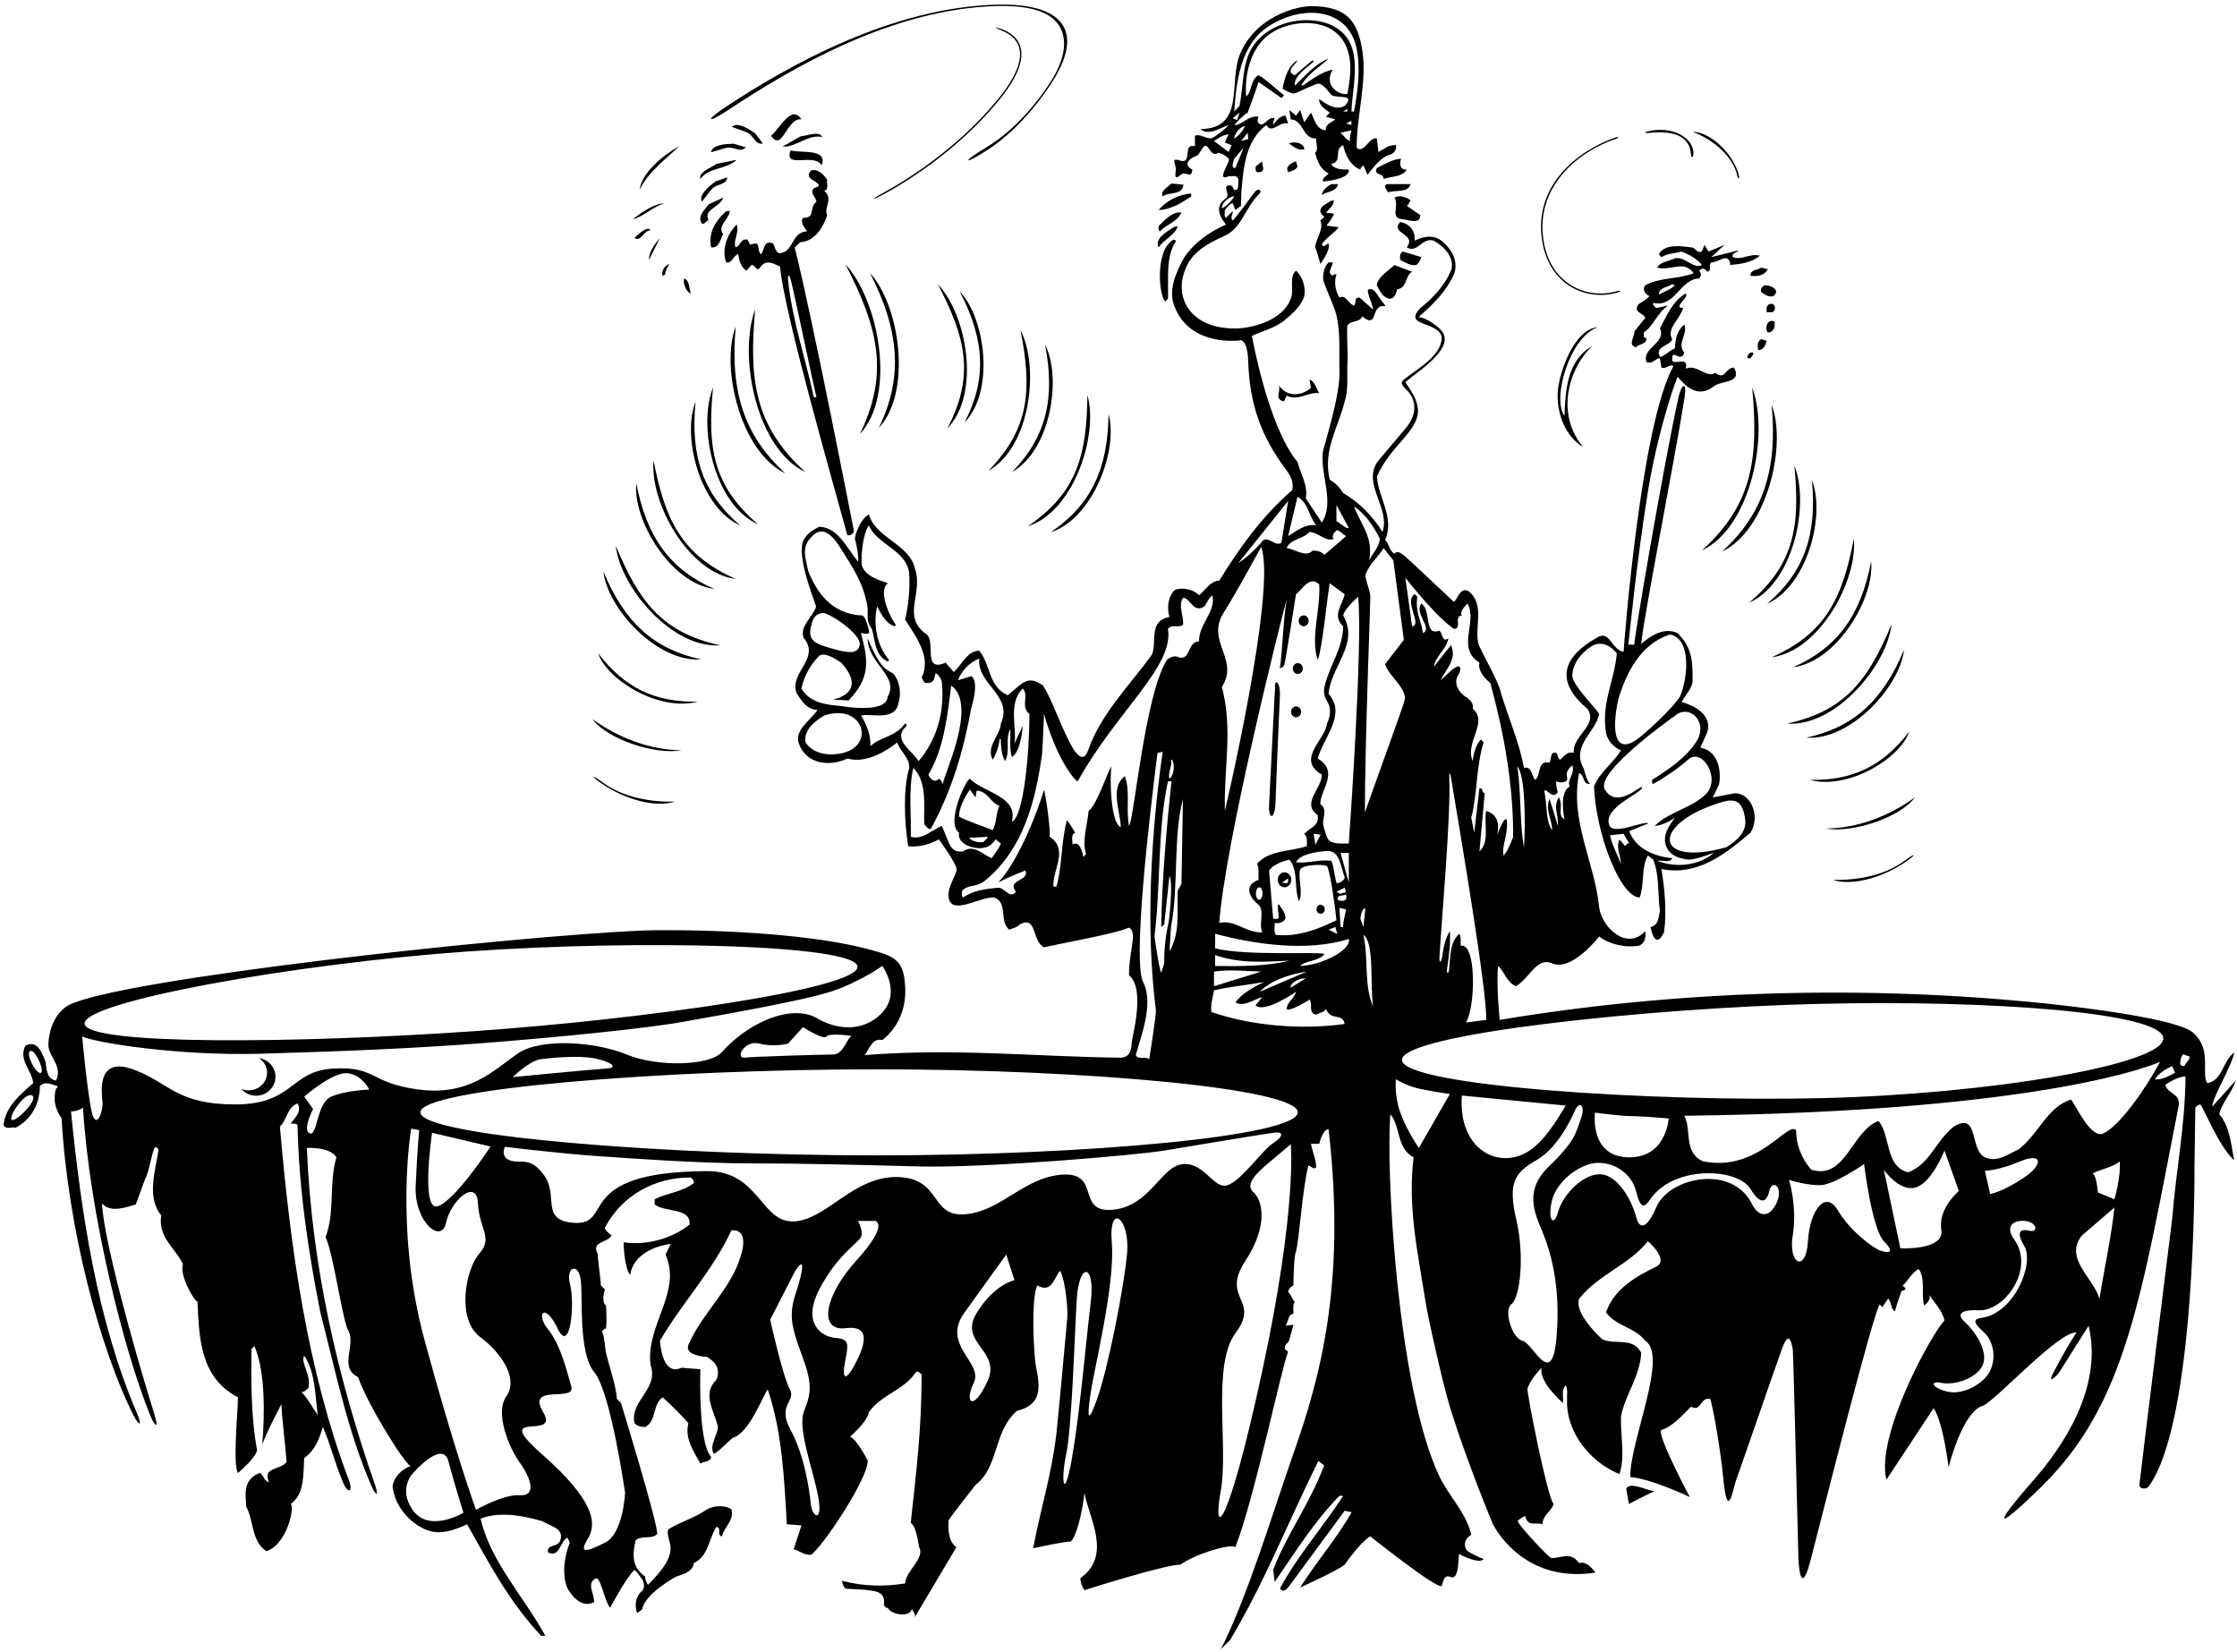 <?xml version="1.0" encoding="UTF-8"?>
<svg xmlns="http://www.w3.org/2000/svg" xmlns:xlink="http://www.w3.org/1999/xlink" width="478pt" height="353pt" viewBox="0 0 478 353" version="1.1">
<g id="surface1">
<path style=" stroke:none;fill-rule:nonzero;fill:rgb(0%,0%,0%);fill-opacity:1;" d="M 477.73 230.863 L 472.77 236.383 C 472.371 235.184 476.945 227.711 477.41 224.863 C 474.852 226.781 474.93 230.863 471.652 231.422 C 470.289 229.422 472.695 224.336 468.77 220.781 C 465.988 217.723 444.566 215.184 437.695 214.461 C 398.551 210.344 358.316 211.59 320.449 217.902 C 320.449 217.902 319.648 209.82 320.129 206.383 C 321.488 207.582 321.891 209.82 323.891 210.703 C 326.77 209.184 328.289 204.383 331.648 205.82 C 335.891 207.66 341.73 200.062 341.73 200.062 C 342.531 200.941 346.289 202.703 350.129 202.062 C 351.488 201.66 351.73 200.223 351.57 198.941 C 347.648 203.184 342.367 198.23 341.73 193.98 C 340.77 184.223 335.41 175.504 337.41 165.184 C 338.691 165.582 338.051 167.582 339.73 167.504 C 338.77 166.383 338.77 164.703 338.051 163.504 C 336.211 158.941 340.93 156.383 341.73 152.543 C 340.93 151.262 336.129 146.461 335.969 144.461 C 336.031 141.785 337.758 139.617 339.918 138.172 C 342.93 136.152 345.488 139.582 345.488 139.582 C 344.93 145.66 342.129 150.141 343.172 156.543 C 343.41 158.141 344.852 159.742 346.371 160.301 C 344.77 163.023 341.648 165.102 340.609 168.062 C 341.016 178.23 346.258 191.742 350.371 191.742 C 351.41 188.863 350.691 185.184 352.129 182.781 L 353.25 183.66 C 354.609 186.941 354.211 191.262 354.691 194.621 C 354.371 195.902 354.445 197.711 352.691 198.062 C 352.691 198.062 353.57 203.336 355.57 199.184 C 356.211 194.621 355.648 189.582 355.012 185.66 C 362.691 187.262 368.77 182.383 374.051 177.902 C 376.32 174.211 373.945 169.211 370.531 169.504 L 365.969 170.383 C 365.969 170.383 366.695 168.984 367.25 167.75 C 367.613 166.945 368.199 160.645 363.328 159.742 L 364.641 156.82 C 364.641 156.82 367.078 152.305 359.328 149.98 C 360.129 148.543 361.25 147.422 361.648 145.902 C 361.82 140.586 361.25 138.062 358.449 135.262 C 355.73 133.98 352.852 135.66 350.691 137.582 C 351.188 131.887 357.934 97.879 359.945 84.961 C 360.535 81.18 359.254 82.184 358.688 84.75 C 355.438 99.441 348.914 137.918 349.25 137.582 C 349.41 137.98 348.105 137.516 347.945 137.836 C 347.945 137.836 349.734 119.617 352.195 104.586 C 353.461 96.859 355.477 89.688 356.312 86.871 C 357.574 82.629 358.449 80.543 358.449 80.543 C 358.93 80.703 361.945 85.836 366.211 82.543 C 367.648 81.262 372.371 81.98 370.531 78.543 C 368.531 78.543 368.77 81.344 366.531 79.66 C 364.691 80.941 362.531 77.66 360.211 78.781 C 360.852 76.062 358.051 77.98 357.328 77.102 C 357.09 73.98 359.09 77.82 359.891 75.344 C 358.211 73.344 360.77 71.344 359.891 69.344 C 358.289 70.703 357.969 72.461 357.891 74.461 C 356.77 74.781 355.648 76.223 354.691 76.223 C 353.492 73.98 356.77 73.98 357.328 72.461 C 355.969 70.301 359.012 68.141 359.648 65.82 C 357.25 65.66 361.09 63.582 360.211 62.703 C 357.41 64.301 356.129 67.504 354.691 70.141 C 356.129 73.344 350.77 74.301 351.812 77.344 C 353.172 77.902 353.648 76.543 354.691 76.543 L 355.012 78.543 C 356.051 78.941 356.77 77.66 357.57 78.223 C 350.695 90.711 347.133 136.023 346.93 139.262 C 344.301 138.855 343.945 134.281 341.07 136.336 C 334.586 140.012 331.695 145.113 339.172 151.422 C 341.648 154.941 335.891 157.184 336.289 160.863 C 334.93 160.461 334.289 161.504 333.41 162.301 C 332.691 162.062 333.012 161.262 332.531 160.863 C 331.172 160.461 331.57 162.223 331.09 162.941 C 328.289 162.383 329.41 165.82 327.969 166.621 C 327.25 165.504 327.25 163.66 325.648 164.062 C 324.609 158.543 322.371 153.504 320.77 148.223 C 320.289 145.582 316.164 138.703 315.883 137.477 C 315.055 133.836 317.34 129.172 313.809 126.301 C 312.051 125.422 311.648 127.582 310.691 128.621 C 310.691 128.621 300.328 118.879 300.059 118.695 C 299.316 118.195 298.559 117.539 297.969 118.301 C 296.77 117.582 296.93 116.223 295.969 115.422 C 298.051 110.461 294.531 106.461 294.211 101.82 C 297.223 94.914 303.445 92.031 302.957 87.223 C 302.754 85.188 301.438 83.383 300.289 81.66 C 302.293 79.922 305.117 78.148 307.043 75.883 C 309.898 72.523 308.766 70.848 306.16 69.051 C 305.234 68.41 304.215 67.93 303.133 67.711 C 306.383 64.898 309.09 62.141 310.691 58.621 C 311.648 55.98 310.371 53.504 308.371 51.742 C 306.609 50.062 304.258 50.398 302.289 51.422 C 302.289 51.422 302.758 48.148 299.172 47.422 C 297.012 50.062 302.77 49.82 300.609 52.859 C 302.852 54.223 303.891 50.621 306.371 51.422 C 310.047 53.566 310.715 56.246 309.996 57.934 C 308.691 60.992 306.094 63.797 303.488 65.82 C 299.73 69.82 307.09 68.543 308.051 71.902 C 308.211 75.98 302.93 78.703 299.969 81.102 C 298.512 82.379 301.141 83.008 301.902 85.332 C 302.754 87.922 301.711 89.887 300.199 91.707 C 298.672 93.543 294.66 98.211 294.324 98.695 C 291.066 103.391 297.152 108.656 295.41 113.66 C 293.41 110.383 290.371 107.262 287.012 105.344 C 286.051 103.902 285.57 103.422 284.129 102.461 C 282.609 96.141 286.051 91.184 287.328 85.742 C 288.27 83.051 287.691 79.773 287.969 76.824 C 288.016 76.312 287.754 70.934 287.891 69.582 C 288.691 68.301 290.531 69.02 291.09 67.582 C 294.336 70.395 293.027 65.469 295.383 65.41 C 296.238 65.391 296.16 65.477 295.539 64.672 C 294.078 62.773 293.641 61.477 292.531 61.82 C 291.648 61.742 293.41 65.262 293.41 66.141 L 290.531 63.582 C 289.172 63.504 289.969 64.703 289.328 65.262 C 287.969 64.863 287.648 62.863 286.211 63.582 C 285.328 62.141 285.012 60.223 285.57 58.621 C 285.328 58.621 284.852 58.543 284.77 58.941 C 283.41 58.141 284.77 57.02 284.77 56.062 L 283.891 56.062 C 283.023 56.871 282.656 58.309 282.73 59.707 C 282.762 60.242 285.059 65.648 285.277 66.328 C 286.578 70.348 286.074 75.34 286.211 79.102 C 286.531 84.223 282.742 95.695 282.652 96.645 C 282.156 101.883 285.227 107.258 282.449 111.66 L 279.012 106.461 C 279.57 103.742 277.891 101.262 277.25 98.703 C 270.93 91.102 267.508 71.773 267.508 71.773 C 269.234 70.91 272.605 70.055 274.578 68.359 C 276.266 66.914 278.137 65.27 278.691 63.262 C 279.09 61.422 278.289 59.02 276.93 57.82 C 275.328 59.262 276.609 61.98 275.809 63.82 C 274.094 68.547 267.41 70.137 264.133 70.18 C 254.082 70.312 250.379 63.145 253.699 56.59 C 255.152 53.719 258.059 51.996 261.59 50.426 C 265.434 48.723 266.051 44.242 269.172 41.34 C 269.758 40.523 268.695 40.148 268.051 41.102 C 268.051 41.102 263.891 46.781 263.41 47.102 C 262.77 46.539 263.488 45.82 263.41 45.102 L 261.969 46.539 C 261.488 46.141 261.73 45.422 261.73 44.859 C 262.289 44.301 262.691 43.504 263.41 43.422 L 263.969 44.859 L 265.172 43.98 C 265.172 43.98 265.227 41.344 265.254 41.02 C 265.688 35.941 266.098 30.086 270.609 26.703 C 271.73 28.781 273.41 25.82 275.25 26.383 L 274.691 24.703 C 273.25 24.703 272.051 26.703 272.051 26.703 C 271.969 26.141 272.211 25.66 272.371 25.262 C 270.852 24.703 269.957 27.766 268.758 26.086 C 268.676 25.848 268.77 25.102 268.93 24.941 C 266.77 24.539 265.328 26.859 263.73 26.703 C 264.609 25.82 265.488 24.703 266.609 24.062 C 266.609 24.062 268.211 19.742 268.93 17.504 L 273.809 20.941 L 274.371 20.383 C 272.531 18.941 270.852 17.18 268.93 16.062 C 267.172 16.941 267.57 19.582 266.289 20.621 C 265.941 16.441 266.926 11.473 270.098 8.301 C 273.484 4.914 279.906 3.98 283.891 5.949 C 287.234 7.602 288.672 11.043 288.527 15.086 C 288.438 17.73 287.891 20.062 287.891 20.062 C 286.449 20.461 282.633 18.461 284.77 14.859 C 282.371 15.422 280.449 16.859 278.371 18.301 L 278.129 18.062 C 279.73 15.582 281.891 14.383 283.891 12.539 C 281.09 13.582 279.012 16.062 276.691 18.301 C 276.371 16.301 279.172 14.539 280.691 13.18 L 280.449 12.859 L 276.691 16.062 C 276.289 16.062 275.809 15.555 275.781 15.328 C 275.672 14.383 276.93 13.699 277.25 12.859 C 275.172 14.141 274.531 16.621 274.051 18.941 C 274.051 18.941 276.023 20.258 276.82 19.898 C 278.004 19.367 281.453 17.754 281.832 17.855 C 283.141 18.211 284.344 20.27 284.594 20.371 C 286.238 21.066 289.676 20.074 287.328 22.621 C 285.25 23.742 283.25 22.062 281.891 21.18 C 281.73 22.539 283.328 23.422 284.129 24.062 L 283.328 24.941 L 285.328 25.504 C 284.531 26.223 283.172 26.461 283.328 27.82 C 281.25 27.742 280.852 25.422 280.129 24.062 L 278.691 26.141 L 277.809 23.504 L 276.93 24.703 L 275.488 23.504 C 275.488 23.504 275.73 24.941 275.809 25.504 C 278.609 25.66 278.289 29.742 281.25 29.582 C 281.09 30.859 281.891 31.66 281.012 32.703 C 281.488 34.383 282.129 36.223 283.891 37.02 C 283.488 37.66 282.531 37.902 282.691 38.781 C 282.691 38.781 288.531 38.383 288.211 36.223 C 286.77 36.223 285.09 36.223 284.449 35.02 C 287.012 34.539 284.852 31.902 287.012 31.02 C 287.633 34.023 289.25 35.82 290.77 36.223 C 290.609 35.742 291.172 35.582 291.328 35.34 L 292.211 37.34 C 293.488 35.742 295.09 33.504 297.09 33.02 C 297.891 32.781 298.449 31.902 298.289 31.02 C 296.77 30.859 295.73 31.902 294.531 32.461 L 294.211 29.582 C 292.609 29.102 291.488 32.941 289.891 31.582 C 289.832 24.973 292.129 17.555 291.117 10.91 C 290.086 4.168 287.527 1.406 280.32 1.316 C 276.879 1.273 268.289 3.641 264.98 11.512 C 262.438 17.559 266.203 27.441 256.531 27.582 C 258.195 29.148 260.945 27.211 262.531 26.703 C 261.809 27.66 259.289 29.457 258.906 29.527 C 257.762 29.742 256.41 28.48 255.328 29.02 L 255.328 31.262 C 252.691 30.461 254.73 34.797 252.492 34.395 C 249.867 33.539 251.328 34.766 251.242 36.395 C 251.207 37.051 250.789 38.703 252.242 37.395 C 253.445 36.309 254.594 38.48 254.77 36.223 C 252.766 35.234 254.055 33.805 255.742 33.27 C 256.305 33.094 256.898 31.234 257.555 31.145 C 258.367 31.035 258.805 33.707 260.305 32.645 C 261.098 32.719 262.383 33.594 262.555 33.957 C 263.035 34.438 259.617 38.957 262.531 37.66 C 263.25 37.742 264.211 37.262 264.609 38.223 C 264.531 39.02 264.77 39.902 264.289 40.539 C 263.488 40.859 263.488 39.902 263.172 39.66 C 260.531 39.262 263.41 41.742 261.73 42.539 C 259.57 44.141 260.609 46.301 261.969 47.98 C 258.691 49.422 255.328 51.66 253.09 54.941 C 251.328 57.98 249.488 62.141 251.012 65.582 C 253.945 73.086 262.445 73.086 265.266 72.68 C 266.445 73.355 266.664 75.473 266.73 77.461 C 267.031 86.414 269.543 93.34 274.789 100.328 C 275.777 101.645 276.496 103.023 276.129 104.703 C 269.57 110.383 264.77 117.184 260.531 124.062 C 258.691 124.062 257.57 126.062 256.211 127.184 C 254.93 125.82 252.449 125.422 251.012 126.062 C 249.648 127.344 249.25 129.82 249.891 131.82 C 245.25 132.703 247.328 137.184 246.129 139.902 C 241.328 146.461 235.25 152.543 232.609 160.062 C 230.289 166.941 225.73 150.543 222.852 146.461 C 219.551 144.105 218.543 145.973 215.328 148.543 C 211.172 146.703 211.73 142.062 209.25 139.023 C 206.609 139.102 205.57 141.98 203.809 143.582 L 202.051 141.582 C 197.09 143.742 199.969 137.262 198.051 135.582 C 192.449 131.742 197.41 126.781 195.488 121.422 C 194.289 116.223 187.172 115.023 185.648 109.902 C 183.41 111.184 182.32 115.586 182.77 115.422 C 182.852 115.742 183.648 119.262 183.328 119.98 C 180.93 117.102 179.09 112.621 175.012 112.543 C 173.648 113.262 172.211 114.141 171.57 115.66 C 170.449 119.184 173.445 126.836 174.383 129.57 C 173.887 131.543 170.805 133.816 171.695 136.211 C 175.375 140.691 168.852 143.422 170.129 147.902 C 171.172 149.66 172.449 151.66 174.691 151.66 C 173.172 153.98 169.73 155.902 170.691 158.863 C 172.34 163.395 177.375 163.809 181.09 162.062 C 184.211 162.941 187.945 161.586 191.73 158.621 C 192.289 160.543 194.371 161.82 194.289 164.062 C 192.93 168.703 193.25 175.582 194.051 180.781 C 196.211 181.102 198.691 180.383 200.609 179.344 C 200.609 179.344 204.66 184.816 204.41 185.91 C 203.992 187.73 201.93 190.293 202.93 192.543 C 204.32 195.086 209.488 191.582 212.449 191.742 C 215.488 192.941 213.41 196.781 215.648 198.621 C 216.371 198.301 217.25 198.223 217.891 197.504 C 221.648 195.504 220.449 201.102 223.09 202.383 C 225.488 201.82 238.898 199.367 240.965 198.281 C 241.648 197.918 242.207 199.266 242.086 200.465 C 241.816 203.078 241.195 205.691 241.25 208.383 C 244.77 211.184 241.98 221.273 241.871 222.441 C 241.707 224.164 241.633 225.84 239.488 225.98 C 220.609 225.742 204.129 223.902 184.77 225.422 C 185.73 224.223 186.371 221.66 188.531 222.223 C 192.129 219.402 193.66 215.141 193.422 210.895 C 193.184 206.543 192.246 204.824 188.242 203.566 C 171.312 198.238 140.461 198.672 137.438 198.805 C 108.688 200.043 25.293 209.16 14.609 214.781 C 10.445 217.211 10.223 222.941 10.371 223.742 C 10.812 226.137 13.348 227.98 11.969 230.863 C 9.969 230.543 9.969 228.461 9.73 226.863 C 8.695 223.961 7.57 222.301 5.41 223.422 C 3.891 226.543 6.848 228.621 7.09 231.422 C 4.207 233.902 1.09 236.621 0.77 240.383 C 1.25 241.422 2.527 240.703 3.328 240.941 C 6.77 239.184 8.527 235.66 8.527 232.062 C 9.57 230.863 11.168 231.742 12.289 232.062 C 12.367 232.301 12.129 232.461 11.969 232.621 C 11.25 234.941 11.891 237.184 13.168 238.941 C 14.461 262.301 21.422 288.367 28.492 302.312 C 29.82 304.926 30.43 304.645 29.285 301.977 C 20.668 281.906 17.359 259.113 15.168 237.504 C 15.168 237.504 17.008 237.344 17.73 236.621 C 19.102 259.297 26.453 288.527 32.059 302.289 C 33.141 304.949 34.031 305.461 32.945 302.004 C 28.594 288.16 22 264.207 21.809 257.102 C 23.648 259.344 27.41 257.742 29.008 257.344 L 31.008 251.902 C 32.051 250.062 32.531 245.102 33.328 245.023 L 33.891 245.582 C 33.25 249.902 31.25 255.824 34.449 259.66 C 33.73 264.383 37.328 266.461 39.09 270.062 C 38.289 272.383 41.328 277.742 42.211 278.145 C 42.531 286.062 42.848 294.383 50.848 298.543 C 50.77 302.461 49.73 312.941 50.848 314.703 C 50.848 314.703 54.609 311.582 54.93 309.824 C 53.648 302.941 53.648 295.262 53.73 288.223 L 54.367 287.582 C 56.77 293.262 56.531 302.301 56.051 308.621 C 57.168 305.582 58.691 302.863 60.129 299.98 C 60.211 302.781 60.93 308.223 61.25 312.383 C 59.73 314.145 56.051 313.422 57.488 316.703 C 56.367 316.461 56.211 314.863 55.488 314.703 C 51.57 316.211 52.609 319.902 52.609 321.902 C 54.289 324.941 53.648 329.262 56.93 331.422 C 61.32 329.961 63.008 322.062 62.129 321.344 C 65.09 319.184 64.77 315.102 65.008 311.504 C 67.41 309.824 68.211 307.344 69.008 304.863 C 70.664 308.777 71.691 313.035 73.391 316.93 C 74.402 319.246 75.469 318.691 74.578 316.332 C 65.582 292.488 62.066 266.695 59.809 240.703 C 61.41 239.184 61.25 236.703 63.57 235.742 C 64.691 237.504 62.77 239.023 62.129 240.062 C 62.609 240.141 63.25 239.902 63.57 240.383 C 63.891 254.301 65.891 267.422 68.449 280.383 C 71.691 292.949 74.309 305.914 79.426 317.594 C 80.371 319.742 80.953 319.594 80.195 317.426 C 72.219 294.57 66.594 270.617 65.57 245.262 C 65.57 245.262 70.449 244.941 71.891 247.262 C 70.211 252.941 71.648 258.781 69.57 264.301 C 71.328 268.062 73.25 282.781 74.531 284.461 C 75.969 287.664 72.371 292.223 76.531 294.223 C 78.211 299.422 86.051 312.223 87.73 313.262 C 85.648 313.824 83.488 316.461 83.969 318.145 C 84.531 321.824 87.488 325.344 90.93 326.781 C 93.891 328.145 97.25 326.863 99.809 325.664 C 104.449 333.902 108.77 342.223 115.648 349.504 L 116.531 349.504 C 111.969 341.184 104.77 333.582 102.688 324.461 C 105.984 323.227 110.047 323.312 115.969 325.023 C 117.328 326.062 120.609 326.383 119.73 329.102 C 119.172 330.703 116.77 329.824 117.09 331.664 C 119.57 332.941 119.73 329.262 121.172 328.543 C 121.488 328.781 121.57 329.262 121.73 329.664 C 120.609 332.461 120.051 336.145 121.172 339.184 C 122.211 341.102 124.371 343.664 126.93 342.301 C 127.09 340.621 125.09 338.062 127.488 337.184 C 128.449 337.504 129.25 342.223 130.371 343.504 C 130.371 343.504 133.648 337.262 135.57 335.422 C 136.371 335.98 136.609 336.781 137.25 337.422 C 137.648 338.145 137.891 339.504 137.012 340.062 C 135.809 341.184 135.57 343.102 136.129 344.621 C 136.129 344.621 137.09 344.062 137.25 343.742 C 137.891 340.465 144.129 337.023 144.449 336.863 C 145.012 336.621 148.211 335.98 148.211 333.98 C 151.41 332.543 151.488 328.543 153.09 326.223 C 154.371 326.461 153.012 328.145 154.289 328.223 C 154.691 326.223 156.93 324.941 156.289 322.461 C 154.93 321.582 152.852 321.582 151.09 322.461 C 148.531 324.301 145.41 325.102 142.77 326.781 C 142.051 329.664 146.32 330.836 138.449 338.621 C 138.129 337.98 137.809 337.582 137.891 336.863 C 135.012 334.863 135.09 332.301 135.809 329.102 C 137.09 327.902 139.488 329.023 140.449 327.664 C 140.211 324.223 132.688 299.742 132.688 299.742 L 131.809 298.863 C 131.73 296.383 129.969 291.184 129.809 290.223 C 129.172 288.543 129.25 285.344 128.609 284.461 C 128.93 284.223 129.09 283.742 129.488 283.902 C 129.73 282.145 129.488 278.941 129.488 278.941 C 128.371 278.145 129.25 275.504 129.25 275.504 L 128.371 274.621 C 128.531 274.223 127.488 267.902 127.809 268.062 C 126.129 265.184 129.648 265.664 130.688 263.98 C 130.129 263.422 129.328 263.023 129.25 262.301 C 132.93 255.344 139.969 251.504 147.648 251.582 C 147.969 251.98 148.449 252.223 148.211 252.781 C 145.809 254.703 142.531 254.863 139.891 256.223 L 139.891 257.344 C 142.211 259.102 147.73 257.98 147.328 261.66 C 143.648 264.543 138.449 266.145 133.25 265.422 C 133.25 265.422 133.328 271.023 134.688 272.383 C 134.688 272.383 134.82 267.086 143.328 265.742 L 142.211 268.062 C 145.809 276.062 137.891 283.184 139.012 291.664 C 140.852 296.703 134.531 299.344 135.57 304.062 C 136.449 305.023 137.891 304.863 137.891 304.863 C 140.371 303.504 139.328 300.223 141.57 298.543 C 143.41 300.145 145.488 302.223 147.09 304.062 C 146.289 307.504 148.211 309.98 149.648 312.703 C 150.449 312.145 151.73 312.461 151.969 311.262 C 149.41 308.621 149.57 295.742 149.648 292.543 L 145.648 292.223 C 142.07 293.836 141.25 289.023 141.012 286.461 C 145.73 278.383 152.449 271.262 156.289 262.863 C 160.371 262.543 158.289 268.301 158.289 268.301 C 156.289 275.344 149.969 280.621 147.09 287.344 C 146.371 289.262 149.41 289.824 151.09 289.902 C 153.012 291.102 153.969 292.543 153.09 294.781 C 149.891 297.902 152.691 301.504 153.41 304.863 C 153.25 306.863 151.488 308.863 152.531 310.621 C 153.73 310.062 155.891 307.664 156.609 307.184 C 160.129 306.223 163.172 297.824 164.051 296.863 C 167.172 306.062 167.57 316.062 168.129 325.664 L 171.25 325.902 L 169.57 331.102 C 170.051 330.703 172.93 333.262 173.891 331.664 C 176.852 328.863 185.57 315.582 185.41 312.062 C 185.09 311.422 183.09 307.582 181.648 306.941 C 181.648 306.941 185.25 303.902 185.648 301.742 C 188.211 297.98 193.25 297.023 195.73 293.102 C 196.211 292.863 196.531 293.344 196.93 293.664 C 196.93 305.344 195.809 314.223 194.609 325.344 C 195.969 326.383 196.203 330.121 196.453 330.648 C 197.598 333.031 193.539 335.613 193.41 338.301 C 189.012 339.023 184.531 338.941 179.891 337.742 C 179.891 337.742 180.242 339.344 180.805 339.434 C 181.199 339.496 185.977 339.527 187.574 340.172 C 188.535 340.559 189.121 341.324 188.852 342.941 C 189.09 343.102 189.25 343.664 189.73 343.504 C 190.051 344.781 194.371 345.824 194.852 343.742 C 195.09 344.383 195.648 344.781 195.488 345.504 L 204.371 330.543 C 202.531 329.344 202.609 326.543 202.691 324.781 C 204.211 322.621 206.449 319.824 208.449 317.262 C 213.488 313.422 212.211 305.824 217.328 301.422 C 222.691 300.117 222.238 296.363 221.418 292.242 C 220.828 289.293 220.289 277.422 221.648 274.621 C 224.77 276.461 225.25 272.863 226.531 271.504 C 227.73 273.824 228.203 279.902 228.062 281.473 C 227.52 287.449 226.172 302.246 225.73 306.301 C 224.77 314.781 222.289 322.621 220.77 330.781 C 220.77 330.781 227.809 329.262 228.852 329.344 C 230.691 327.102 231.648 319.902 231.73 319.023 C 232.77 324.543 237.648 332.301 230.852 337.184 C 230.852 337.184 230.852 338.621 231.73 339.742 C 231.73 339.742 248.77 334.301 252.211 334.301 C 255.172 332.145 262.691 329.742 263.969 330.543 C 267.969 320.461 273.891 291.902 275.25 288.781 C 274.129 288.223 274.449 287.422 275.25 286.781 C 275.41 286.863 276.371 283.023 276.371 283.023 L 274.691 283.262 C 275.328 282.461 275.172 280.781 276.371 280.703 C 276.449 279.824 276.129 278.863 276.691 278.145 C 276.371 278.145 275.809 276.383 275.25 276.062 C 275.328 275.102 276.371 274.621 276.371 274.621 C 276.371 274.621 276.449 267.98 276.93 267.422 C 277.648 264.461 278.289 254.062 279.57 249.023 C 280.129 249.102 280.691 250.062 281.25 249.344 C 281.172 247.582 280.449 246.062 280.129 244.383 L 281.891 244.383 C 281.891 244.383 282.609 241.262 283.891 241.262 C 287.723 274.543 281.941 294.758 276.391 310.523 C 272.145 322.578 266.648 341.023 260.852 352.383 L 262.852 350.383 C 270.129 338.223 275.25 325.184 281.703 312.141 L 282.945 313.086 C 279.93 321.168 274.691 328.301 272.051 335.422 L 272.371 337.98 C 276.691 331.742 280.609 325.344 286.211 319.582 L 287.012 319.582 C 282.691 326.301 277.172 332.461 273.488 339.422 C 274.305 340.281 274.762 339.684 275.305 339.074 C 275.727 338.605 283.57 327.824 287.328 322.781 L 288.82 323.086 C 285.699 328.605 281.172 333.824 277.809 339.184 C 277.809 339.184 286.051 335.422 287.328 334.301 C 287.328 334.301 290.371 329.824 292.77 328.223 C 293.41 328.703 306.691 339.344 308.051 338.863 C 308.449 338.062 308.371 336.461 309.809 336.863 C 311.945 337.961 311.488 332.543 311.809 331.98 C 312.211 332.383 316.289 334.223 317.012 333.102 C 316.371 332.863 313.652 331.66 313.32 331.09 C 312.715 330.055 312.93 328.828 314.371 327.902 C 313.328 323.184 309.488 319.582 307.488 315.262 C 298.57 296.336 296.098 249.812 297.09 238.062 C 299.328 240.703 298.371 245.344 302.051 247.262 C 300.77 258.062 302.93 267.422 304.609 278.145 C 305.012 280.941 308.34 295.898 309.91 300.934 C 313.633 312.852 319.012 325.664 319.012 325.664 C 321.508 330.328 328.445 337.961 340.93 335.98 C 340.691 335.742 339.09 333.344 337.41 333.98 C 335.73 331.496 333.762 332.828 331.578 332.902 C 330.953 332.926 324.094 325.383 324.316 325.008 C 324.617 324.508 325.293 324.18 325.891 323.902 C 326.609 326.383 327.891 325.102 329.648 325.664 C 329.488 323.824 331.57 322.863 331.969 321.344 C 330.531 319.504 326.18 297.301 326.395 296.652 C 326.934 295.059 328.273 293.418 329.41 292.223 C 328.77 295.344 333.969 299.742 333.969 299.742 C 334.129 298.145 333.57 297.184 334.531 295.98 C 335.09 296.863 334.77 298.062 334.852 299.102 C 334.609 306.062 339.891 312.461 346.051 314.941 C 347.328 311.023 346.211 306.703 346.371 302.621 C 347.172 298.223 350.449 294.062 350.691 289.023 C 348.852 285.582 345.328 287.422 342.371 286.145 C 342.371 286.145 336.289 280.703 337.41 277.504 C 341.41 272.383 348.129 270.223 352.129 265.184 C 352.129 265.184 356.77 269.184 353.891 270.621 C 349.488 272.781 344.93 275.344 343.172 280.383 C 345.172 283.262 349.172 283.504 351.57 286.461 C 356.57 289.711 348.129 308.301 348.371 315.582 C 352.77 315.902 361.07 319.836 361.07 319.836 C 361.07 319.836 353.891 306.383 355.012 305.504 C 357.25 304.941 359.73 302.145 361.328 300.543 C 363.57 301.742 363.172 298.543 365.41 298.863 C 365.941 299.98 367.68 309.996 368.203 315.609 C 369.145 325.641 370.363 317.918 370.906 316.414 C 373.176 310.078 377.82 296.441 380.727 288.312 C 382.113 284.43 382.711 286.113 383.082 288.359 C 383.203 289.105 384.289 333.086 384.289 333.086 C 384.289 333.086 384.609 342.074 386.867 333.395 C 389.812 322.086 400.066 281.18 401.652 278.703 L 402.211 279.262 L 403.41 277.504 C 403.973 277.422 404.227 280.406 404.945 280.086 C 405.445 278.023 405.973 277.023 406.289 275.824 C 406.289 275.824 407.25 275.664 407.172 275.262 L 406.531 274.621 C 407.09 274.543 408.93 271.262 410.051 271.184 C 411.492 273.344 410.449 276.863 411.172 278.941 C 411.891 278.301 412.531 277.664 412.289 276.703 C 413.41 278.461 415.09 280.062 415.492 282.145 C 412.93 284.621 400.691 306.703 403.09 316.145 L 413.172 300.863 C 415.25 303.902 416.371 313.504 416.371 313.504 C 416.371 313.504 419.281 301.496 423.812 300.301 C 426.609 299.023 440.133 284.223 443.73 284.703 C 442.531 286.355 440.59 289.793 438.801 293.203 C 437.133 296.387 439.859 293.441 439.859 293.441 L 446.289 283.262 C 449.48 296.547 440.523 309.418 434.504 316.266 C 425.258 326.777 426.625 327.086 436.352 317.496 C 454.246 299.852 457.473 277.492 465.57 236.062 C 465.812 233.504 463.09 233.742 462.691 231.742 C 464.051 230.863 465.73 229.98 467.012 229.98 C 466.852 241.184 465.012 249.582 464.133 260.543 C 464.133 260.543 457.406 314.473 457.145 317.219 C 457.055 318.137 458.621 318.277 459.109 317.617 C 469.297 303.73 468.914 249.215 468.914 249.215 L 469.09 236.621 C 469.41 236.383 469.73 235.82 470.211 236.062 C 470.691 236.301 474.133 245.023 477.41 247.902 C 476.77 245.102 476.609 240.781 474.211 238.062 C 474.691 235.66 476.93 233.422 477.73 230.863 Z M 347.25 180.781 C 347.41 180.941 346.051 179.344 346.051 179.344 C 345.25 181.023 346.289 182.781 346.371 184.543 C 345.57 182.461 344.449 180.621 344.051 178.461 L 346.93 178.141 L 348.129 180.223 C 347.648 180.062 347.488 180.543 347.25 180.781 Z M 367.066 171.637 C 369.805 170.75 372.215 170.246 372.852 174.703 C 373.492 177.66 371.012 179.742 368.852 181.023 C 353.535 185.312 352.684 176.289 367.066 171.637 Z M 362.449 158.5 C 360.27 161.883 356.371 164.523 353.012 166.621 C 353.012 166.941 352.93 167.344 353.25 167.504 C 355.699 166.113 358.363 164.395 360.75 162.262 C 363.68 159.641 367.766 166.273 364.574 169.594 C 361.68 172.609 356.531 173.441 353.57 176.461 C 354.852 176.383 356.609 175.66 357.891 174.703 C 356.93 176.062 354.93 178.543 356.129 181.023 C 357.012 182.941 358.93 183.422 360.77 183.66 C 362.691 183.582 364.449 182.781 366.211 182.223 C 363.09 184.941 358.051 185.504 354.129 183.902 C 355.25 183.742 356.852 184.461 357.328 183.344 C 353.648 183.023 349.57 181.422 348.129 177.582 L 352.285 175.895 C 350.926 175.336 344.531 178.703 343.812 176.141 C 342.699 172.48 350.59 169.551 350.867 168.312 C 351.148 167.07 345.617 173.23 342.93 168.703 C 340.699 164.98 357.672 153.109 357.879 152.934 C 361.016 150.273 365.168 154.277 362.449 158.5 Z M 356.77 135.582 C 361.34 136.219 360.781 144.504 359.012 148.781 C 357.609 150.961 353.68 154.762 350.699 157.27 C 345.109 161.973 344.211 156.539 345.812 149.344 C 348.164 141.496 351.914 137.199 356.77 135.582 Z M 332.852 169.262 C 332.691 168.543 332.449 167.82 332.531 166.941 C 333.41 167.344 335.172 167.262 334.852 166.062 C 334.449 164.941 335.41 163.98 335.969 163.504 C 336.609 165.344 334.77 166.543 335.41 168.062 C 333.012 169.262 334.289 175.023 334.289 175.023 C 332.633 174.273 334.191 172.016 333.07 170.336 C 331.789 172.738 333.09 173.66 332.852 176.461 C 332.449 174.781 331.09 170.703 331.09 170.703 C 330.129 173.023 331.73 175.344 331.648 177.344 C 330.258 175.648 330.609 171.742 329.969 168.941 C 330.609 168.461 331.812 170.941 332.852 169.262 Z M 325.648 181.023 C 324.691 176.062 325.09 169.422 324.211 163.742 C 325.945 165.523 325.969 175.98 325.648 181.023 Z M 266.738 29.699 L 265.172 30.141 L 266.609 28.383 Z M 266.051 26.941 C 265.488 27.98 264.77 29.02 263.73 29.582 C 263.648 29.02 264.691 27.102 266.051 26.941 Z M 287.891 23.262 L 287.891 23.82 L 287.012 23.82 Z M 288.449 30.141 C 287.488 29.742 287.328 29.102 286.449 28.383 L 288.77 27.82 C 288.609 28.539 288.371 29.262 288.449 30.141 Z M 288.77 26.703 L 287.648 26.383 L 288.77 25.82 Z M 270.844 5.773 C 277.996 0.949 287.961 1.488 289.844 10.219 C 290.785 14.605 290.098 19.719 289.328 23.82 L 288.77 23.82 C 289.008 17.961 291.516 9.914 285.73 6.059 C 280.184 2.359 268.742 4.453 266.363 12.879 C 265.492 15.961 265.508 19.461 264.852 22.621 L 263.73 23.82 C 264.168 17.602 265.012 9.711 270.844 5.773 Z M 264.852 24.062 L 264.355 25.637 L 263.41 25.262 Z M 262.531 32.461 C 261.488 31.66 260.449 30.941 259.41 30.141 C 260.211 29.582 261.328 28.781 262.531 28.703 C 262.289 29.262 261.969 29.82 261.73 30.461 L 263.172 31.02 Z M 263.969 35.902 C 262.945 35.898 263.508 34.836 263.73 33.902 L 265.73 31.582 Z M 263.41 41.98 L 263.73 41.98 C 263.172 42.941 262.129 43.98 261.09 44.539 C 261.012 43.34 262.449 42.223 263.41 41.98 Z M 2.527 239.262 C 1.676 238.688 5.277 233.281 6.84 234.031 C 8.402 234.781 3.363 239.824 2.527 239.262 Z M 8.641 229.254 C 7.578 229.379 5.301 224.809 6.527 224.543 C 7.645 224.301 9.703 229.129 8.641 229.254 Z M 65.008 289.664 C 67.32 292.961 67.328 297.902 67.891 302.301 C 66.691 300.621 65.891 298.941 64.449 297.422 C 64.93 297.422 65.328 297.102 65.891 296.543 C 66.609 293.824 64.129 291.184 65.008 289.664 Z M 310.691 134.383 C 312.531 134.223 310.531 131.66 312.371 131.504 C 311.73 130.621 313.57 128.941 313.57 128.941 C 315.809 132.863 311.09 138.383 316.129 141.582 C 315.73 143.184 317.172 144.941 318.449 145.902 C 321.41 156.781 323.41 167.902 323.328 179.023 C 323.172 178.703 322.82 180.898 321.328 182.781 C 320.691 181.023 322.531 177.582 321.891 175.023 C 321.172 174.781 319.891 178.461 319.891 178.461 C 320.449 176.141 320.051 173.98 317.57 173.262 C 317.012 176.141 318.383 179.836 316.129 181.902 L 317.25 169.504 C 316.531 169.262 316.93 168.301 316.129 168.383 L 315.012 177.902 L 314.371 174.703 C 315.648 170.141 315.41 163.66 317.012 158.621 L 316.449 157.98 C 315.41 159.102 314.852 160.863 314.691 162.621 C 312.93 158.543 318.129 154.301 314.691 151.422 C 314.93 150.383 314.289 149.742 313.57 149.102 C 312.531 148.703 309.969 146.223 311.809 143.902 C 311.809 143.902 312.883 141.148 310.371 143.023 L 307.809 145.344 C 308.93 143.023 311.41 140.863 310.051 137.82 C 308.609 139.582 307.809 140.703 306.371 142.461 C 306.77 140.141 309.09 138.703 309.488 136.383 C 307.816 137.621 308.395 134.086 307.062 134.891 C 306.934 134.969 306.105 134.891 305.926 134.664 C 304.656 133.09 305.48 130.344 303.73 128.941 C 302.051 131.023 306.258 134.211 304.051 135.262 C 303.648 132.301 302.371 130.781 302.852 127.504 L 302.289 126.941 C 299.891 128.383 304.008 133.586 301.73 133.82 L 300.289 123.422 C 300.289 123.422 306.609 131.582 310.691 134.383 Z M 312.129 202.062 C 312.051 201.184 312.289 200.223 311.809 199.504 C 309.855 201.301 309.918 204.129 309.68 206.828 C 309.551 208.332 309.027 208.129 309.234 206.77 C 309.637 204.125 309.969 201.637 309.809 198.941 C 308.801 200.48 308.453 202.457 308.164 204.344 C 307.977 205.59 307.496 206.059 307.59 204.398 C 308.086 195.742 310.023 174.586 309.68 166.086 C 309.633 164.945 309.855 164.969 310.051 166.16 C 311.832 176.93 317.809 211.902 317.57 217.902 L 313.25 218.461 C 315.328 215.023 315.488 201.344 312.129 202.062 Z M 294.852 115.102 C 294.691 116.863 293.328 118.223 292.531 119.742 C 293.57 114.941 290.852 112.223 289.328 108.223 C 291.73 109.742 293.57 112.543 294.852 115.102 Z M 285.57 107.902 L 288.211 112.781 C 287.648 113.102 286.449 111.82 285.57 111.344 Z M 285.012 115.102 C 284.211 114.543 285.582 113.215 285.746 113.258 C 286.281 113.406 287.035 114.234 287.648 114.543 L 283.012 118.543 C 282.289 117.82 281.41 117.582 280.449 117.66 C 279.012 119.184 276.77 117.344 274.93 117.102 C 275.73 115.102 278.371 115.262 279.809 113.66 C 281.73 113.742 283.41 115.902 285.012 115.102 Z M 287.012 133.82 C 286.941 138.602 284.02 142.273 283.016 146.727 C 282.707 148.09 283.109 149.094 283.715 150.074 C 284.52 151.395 284.188 153.305 283.57 154.543 C 283.172 158.141 276.852 162.223 282.449 165.504 C 282.449 168.543 277.969 171.66 281.57 174.141 C 281.891 176.543 280.051 176.703 278.691 178.141 C 279.41 178.781 279.25 179.82 279.25 180.781 C 275.73 181.98 271.172 181.582 268.609 184.543 C 269.09 185.504 268.852 186.781 268.93 187.98 C 265.777 189.129 266.836 191.566 268.863 193.262 C 270.316 194.477 268.891 197.504 269.73 199.184 C 266.289 199.422 263.891 196.383 260.531 197.184 C 261.73 180.543 273.25 134.223 274.93 128.062 C 274.129 133.184 274.129 137.902 273.488 142.781 C 274.008 142.672 274.289 142.352 274.445 141.98 C 274.629 141.551 276.93 126.941 276.93 126.941 C 278.289 125.98 279.809 122.863 281.891 124.863 C 282.211 130.461 279.969 135.98 281.57 141.023 C 282.531 138.703 283.57 127.82 284.129 124.621 L 287.328 126.941 C 286.852 129.344 284.531 131.504 287.012 133.82 Z M 287.012 198.062 L 286.449 198.062 L 286.211 193.98 L 287.648 194.301 C 287.648 194.301 286.852 197.504 287.012 198.062 Z M 285.891 192.301 C 285.57 191.023 287.012 191.504 287.648 191.102 C 287.969 192.461 287.07 192.711 285.891 192.301 Z M 272.371 197.184 C 273.012 197.344 274.449 197.184 274.691 196.062 C 274.609 194.941 273.809 194.062 273.25 193.184 C 272.852 193.184 273.172 195.023 273.25 196.062 C 273.012 196.543 272.449 196.223 272.051 196.301 L 271.172 185.98 C 272.129 184.703 273.891 184.062 275.488 183.66 C 277.488 185.82 276.449 189.742 277.57 192.543 C 278.496 190.887 277.348 187.754 277.781 185.875 C 278.062 184.664 283.211 184.562 283.582 185.113 C 284.203 186.023 285.328 193.902 285.57 196.621 C 281.648 198.543 277.25 200.223 272.609 199.742 C 272.129 199.023 272.449 198.062 272.371 197.184 Z M 285.328 198.062 L 285.762 199.559 L 283.891 198.621 Z M 285.57 190.543 L 287.328 189.66 C 287.922 191.145 287.227 190.492 286.445 190.961 Z M 286.449 182.223 L 288.211 182.223 L 288.211 188.543 Z M 287.328 187.422 C 287.328 188.223 285.68 188.926 285.598 188.66 C 285.098 187.059 285.066 185.066 284.449 183.902 C 281.809 183.582 279.25 184.543 276.93 184.223 C 277.809 182.141 283.191 181.82 283.695 181.816 C 286.371 181.809 286.453 185.266 287.328 187.422 Z M 281.07 180.461 L 280.691 178.141 L 282.195 178.336 Z M 269.777 190.898 C 269.777 191.633 269.461 192.227 269.07 192.227 C 268.68 192.227 268.363 191.633 268.363 190.898 C 268.363 190.168 268.68 189.574 269.07 189.574 C 269.461 189.574 269.777 190.168 269.777 190.898 Z M 277.25 106.141 C 279.648 107.504 279.648 110.383 281.25 112.223 C 278.852 111.902 277.09 113.422 275.25 114.543 Z M 275.25 107.023 L 273.809 115.98 C 272.289 116.941 270.691 113.902 269.488 115.98 C 267.32 118.211 266.531 119.023 264.609 120.301 Z M 261.461 130.926 C 264.348 126.316 266.887 121.492 269.488 116.863 C 272.852 126.062 261.73 173.262 261.73 173.262 C 261.488 164.062 263.488 155.742 261.09 146.781 C 264.91 140.754 257.59 137.102 261.461 130.926 Z M 259.648 204.062 C 265.09 205.902 269.648 205.504 275.488 205.262 C 270.609 206.461 265.172 206.461 259.648 206.383 Z M 269.172 211.902 C 271.328 209.582 275.488 208.141 279.25 207.582 Z M 279.012 209.023 L 275.809 211.023 C 275.508 210.523 276.852 209.023 279.012 209.023 Z M 259.41 207.582 C 262.531 207.102 266.133 207.461 269.488 207.582 L 259.41 210.703 Z M 203.25 146.461 C 209.09 150.621 201.41 165.98 201.488 167.504 C 201.172 167.184 201.172 166.621 200.609 166.383 C 199.809 167.344 198.77 166.543 198.371 165.504 C 201.73 159.902 202.449 152.863 203.25 146.461 Z M 173.402 133.406 C 173.902 131.406 174.695 131.211 175.758 130.961 C 176.848 130.703 184.195 135.461 183.695 137.836 C 183.211 140.133 180.512 139.398 176.195 138.086 C 172.695 137.023 172.902 135.406 173.402 133.406 Z M 179.434 161.023 C 176.668 161.496 173.664 160.961 172.129 158.621 C 171.648 155.902 174.289 153.98 176.129 152.863 C 184.516 150.066 187.406 159.656 179.434 161.023 Z M 193.73 155.102 C 193.809 154.863 193.57 154.703 193.41 154.543 C 191.328 157.504 188.211 157.344 185.969 159.422 C 186.195 156.086 183.969 152.863 183.969 152.863 C 186.129 152.383 191.328 154.141 191.969 150.223 C 192.609 148.461 192.371 145.582 190.852 143.902 C 189.57 143.023 188.258 143.273 185.41 136.383 C 185.293 141.66 192.363 144.562 189.633 148.898 C 189.633 148.898 190.258 152.523 179.32 150.805 C 176.145 150.57 172.883 149.945 171.25 147.102 C 171.809 144.461 173.09 142.141 175.012 140.141 C 176.164 139.328 178.109 140.484 179.746 141.57 C 185.711 148.191 177.945 149.461 177.945 149.461 L 181.328 149.66 C 185.953 144.816 185.586 141.262 183.969 135.262 C 184.691 135.184 185.184 135.785 185.742 135.145 C 185.582 133.945 184.805 131.457 184.211 131.504 C 177.496 131.176 174.422 126.316 172.691 121.98 C 172.129 119.102 171.09 116.863 173.57 114.543 C 175.926 112.039 178.199 114.852 179.504 116.941 C 181.773 120.578 184.254 124.145 185.09 128.383 C 185.891 130.621 184.703 132.395 186.305 134.395 C 187.023 136.715 186.852 140.062 189.73 141.344 L 189.969 141.023 C 187.41 137.902 186.531 133.66 187.41 129.504 C 188.129 130.863 189.172 133.184 191.172 133.82 L 191.41 133.504 C 189.73 131.102 187.695 126.023 189.73 124.621 C 189.449 124.344 184.598 123.48 184.113 120.539 C 184.039 120.105 184.051 114.703 185.648 112.223 C 187.328 116.383 193.809 117.504 194.289 122.621 C 194.449 126.062 194.129 129.262 193.41 132.383 C 195.73 136.062 199.09 140.383 196.93 144.781 C 197.25 145.102 197.25 145.66 197.73 145.902 C 199.582 146.098 199.621 145.105 199.824 144.102 C 199.953 143.453 201.012 144.621 201.25 145.66 C 201.891 151.902 200.289 157.902 196.289 162.621 C 194.852 160.301 190.449 157.902 193.73 155.102 Z M 202.969 180.523 C 202.469 179.562 201.41 176.703 201.25 176.461 C 199.09 177.344 197.09 179.504 194.609 178.781 C 194.77 174.543 194.051 168.621 195.172 164.062 C 198.211 167.184 197.328 172.301 197.488 176.141 C 197.969 176.461 198.211 177.344 198.93 177.023 C 203.273 169.16 205.863 160.531 207.488 151.52 C 207.602 150.902 209.328 145.82 207.57 144.461 L 204.691 145.344 C 205.488 143.262 207.172 141.504 209.25 140.703 C 208.691 146.223 216.531 148.543 213.891 154.543 C 213.648 157.262 210.609 159.582 212.129 162.301 C 212.852 161.184 213.488 159.344 213.57 157.98 C 214.211 157.184 213.41 160.301 214.77 162.621 C 215.969 160.301 214.691 157.98 215.891 155.742 C 215.969 157.742 215.648 159.902 216.211 161.742 C 218.211 160.621 218.531 155.102 218.531 155.102 L 216.77 158.863 C 217.328 155.422 215.328 150.301 218.531 147.102 C 219.969 148.543 217.969 150.941 219.969 152.543 C 219.969 160.781 218.758 174.461 216.211 175.582 C 217.648 170.062 210.211 169.422 207.25 166.383 C 206.531 166.301 201.969 175.82 204.93 177.902 C 204.609 179.742 206.449 180.703 207.809 181.023 C 209.891 181.504 211.488 181.184 212.77 179.344 L 213.891 180.223 C 213.41 181.344 212.609 182.383 211.891 183.344 C 209.969 182.543 207.969 180.301 205.809 181.902 C 204.25 182.141 203.469 181.48 202.969 180.523 Z M 204.93 174.461 C 204.852 172.781 206.051 170.383 207.25 168.703 L 208.449 170.383 L 208.691 168.941 C 211.012 168.941 211.73 171.66 213.57 172.141 C 212.77 173.742 213.012 175.742 212.129 177.344 C 212.129 177.344 205.648 175.023 204.93 174.461 Z M 211.012 178.781 C 211.012 179.262 210.449 179.504 210.129 179.902 C 208.93 180.062 207.809 179.742 207.012 179.023 Z M 241.25 176.461 C 240.531 172.703 241.57 169.344 240.371 165.82 C 237.09 168.301 239.41 173.262 239.488 176.703 C 237.328 175.98 237.09 166.301 237.488 163.742 C 236.609 164.941 234.449 171.902 232.609 173.262 C 232.371 176.301 231.172 179.344 232.051 182.461 L 231.488 183.102 C 230.758 179.086 229.172 180.461 229.172 180.461 C 229.266 179.945 228.676 178.355 229.73 177.902 C 229.172 177.023 228.609 175.902 227.969 175.262 C 226.77 179.504 226.93 185.582 225.73 189.422 L 225.09 189.422 C 224.852 185.902 228.449 181.422 224.289 178.781 C 224.449 177.344 223.73 171.504 223.09 168.703 C 222.129 172.223 217.883 183.648 213.328 188.543 C 214.93 187.66 217.09 186.781 219.09 185.98 C 220.129 188.301 215.012 187.82 217.09 190.543 C 215.73 192.141 214.691 189.66 213.328 189.66 C 210.609 189.902 207.969 190.223 205.809 191.742 C 205.328 191.422 205.57 190.781 205.57 190.301 C 206.996 188.875 208.641 189.672 210.559 188.086 C 218.676 181.355 221.27 171.199 222.676 161.031 C 222.738 160.602 223.09 152.543 223.09 152.543 C 225.57 161.461 229.25 166.461 230.289 166.941 C 238.383 152.211 250.93 142.383 249.57 134.383 C 250.289 133.262 251.891 134.223 252.77 133.504 C 253.09 131.902 251.648 129.422 252.77 127.742 C 254.289 127.582 255.012 131.262 257.41 129.504 C 257.969 128.703 258.211 127.82 259.09 127.184 C 259.809 130.781 256.129 133.344 256.211 137.023 C 253.648 137.102 254.531 141.102 251.891 140.461 C 251.328 139.98 250.051 140.301 249.328 141.023 C 244.609 148.543 242.32 175.148 241.25 176.461 Z M 249.891 203.262 L 250.211 198.062 C 251.891 189.582 250.633 178.711 252.77 170.703 L 252.449 188.863 L 251.648 190.301 C 251.488 195.102 252.211 199.262 249.891 203.262 Z M 248.77 205.82 L 248.129 207.82 C 247.648 207.023 246.691 200.062 246.691 200.062 C 248.051 188.863 247.328 177.102 249.57 166.941 L 250.32 166.898 C 249.281 176.738 248.289 187.82 248.129 198.062 L 248.77 197.504 L 249.891 187.102 C 250.758 189.086 249.758 196.773 249.758 196.773 C 249.195 199.254 248.691 202.543 248.77 205.82 Z M 250.211 162.301 C 251.008 162.273 251.133 165.461 249.891 166.383 C 249.488 164.863 250.531 163.82 250.211 162.301 Z M 244.449 210.141 C 241.73 206.703 245.809 172.941 247.328 160.863 L 248.449 160.621 C 246.004 177.379 244.723 198.383 246.996 215.859 C 247.102 216.656 245.57 226.301 245.57 226.301 C 244.77 225.582 243.25 226.543 242.691 225.422 C 243.969 220.863 246.371 214.781 244.449 210.141 Z M 100.059 203.277 C 136.957 200.699 182.906 201.812 183.234 206.52 C 183.562 211.223 138.145 217.742 101.246 220.316 C 64.348 222.895 18.398 223.418 18.07 218.711 C 17.742 214.008 63.156 205.852 100.059 203.277 Z M 50.238 235.961 C 37.57 235.961 36.238 231.297 28.402 228.461 C 20.57 225.629 21.738 233.461 21.902 235.461 C 22.07 237.461 20.402 242.297 19.402 236.629 C 18.402 230.961 17.57 221.461 17.57 221.461 C 20.57 222.797 38.07 225.629 55.738 225.129 C 73.402 224.629 89.238 223.961 104.07 222.797 C 118.902 221.629 137.738 219.797 146.07 218.297 C 154.402 216.797 171.738 213.797 177.738 211.797 C 183.738 209.797 188.531 206.383 188.531 206.383 C 188.531 206.383 192.902 212.297 188.07 216.797 C 183.238 221.297 177.238 219.129 174.738 217.629 C 169.281 214.355 159.969 218.348 154.238 224.797 C 151.57 227.797 140.238 227.961 133.902 225.297 C 127.57 222.629 115.57 221.629 110.57 225.129 C 105.57 228.629 100.289 234.168 89.57 232.797 C 78.848 231.422 80.57 227.797 71.238 228.297 C 61.902 228.797 62.902 235.961 50.238 235.961 Z M 181.902 221.461 C 181.07 221.629 180.238 225.297 178.07 225.297 C 175.902 225.297 160.723 225.75 159.238 225.961 C 156.902 226.297 159.07 222.129 162.238 222.961 C 165.402 223.797 168.402 222.961 168.402 222.961 L 171.57 219.461 C 171.57 219.461 176.07 222.297 176.57 221.461 C 177.07 220.629 182.738 221.297 181.902 221.461 Z M 129.57 228.297 C 126.738 228.461 109.57 230.129 109.57 230.129 C 109.57 230.129 113.07 226.629 115.57 226.297 C 118.07 225.961 123.738 225.461 127.07 226.129 C 130.402 226.797 132.402 228.129 129.57 228.297 Z M 70.77 234.301 C 67.605 235.672 67.859 242.805 66.195 242.137 C 64.527 241.473 66.902 236.961 66.902 236.961 L 65.008 234.301 C 65.008 234.301 71.07 228.961 74.238 229.297 C 77.402 229.629 78.902 232.797 78.902 232.797 C 78.902 232.797 73.93 232.934 70.77 234.301 Z M 88.07 322.461 C 85.031 317.906 88.289 314.703 88.289 314.703 C 88.289 314.703 94.57 307.461 95.82 312.211 C 97.07 316.961 99.031 323.203 99.031 323.203 C 99.031 323.203 91.57 327.711 88.07 322.461 Z M 111.07 319.461 C 107.57 319.211 101.707 322.582 101.707 322.582 C 101.707 322.582 97.168 310.156 90.688 286.215 C 84.207 262.27 87.863 241.133 87.863 241.133 L 89.57 241.461 C 89.57 241.461 89.137 245.922 88.82 253.461 C 88.504 261.004 94.32 265.973 95.32 261.223 C 96.32 256.473 101.879 251.602 102.129 257.102 C 102.379 262.602 105.441 264.406 102.43 267.816 C 99.422 271.227 97.547 281.863 102.551 285.613 C 107.551 289.363 110.711 294.801 108.211 298.301 C 105.711 301.801 108.625 309.09 111.125 312.59 C 113.625 316.09 114.57 319.711 111.07 319.461 Z M 92.32 242.02 L 104.82 244.961 C 104.82 244.961 97.32 256.461 93.57 257.711 C 89.82 258.961 92.32 242.02 92.32 242.02 Z M 133.57 318.961 C 133.57 318.961 133.191 327.613 129.316 329.574 C 125.438 331.535 123.574 332.074 125.574 328.824 C 127.574 325.574 127.172 320.703 115.82 310.711 C 104.469 300.723 119.82 307.961 116.07 301.711 C 112.32 295.461 123.07 299.711 122.07 296.211 C 121.07 292.711 119.73 287.211 117.07 283.961 C 114.41 280.715 116.395 278.086 119.145 283.836 C 121.895 289.586 122.852 278.383 121.82 274.461 C 120.789 270.543 123.594 269.707 124.094 273.457 C 124.594 277.207 123.508 288.957 127.008 293.207 C 130.508 297.457 133.57 318.961 133.57 318.961 Z M 173.25 321.344 C 173 318.594 171.93 311.004 168.93 305.504 C 165.93 300.004 170.242 299.512 168.742 296.762 C 167.242 294.012 164.57 281.961 164.57 281.961 L 169.809 271.742 C 172.211 267.879 171.57 271.711 170.07 276.211 C 168.57 280.711 168.973 283.215 171.32 289.461 C 173.668 295.707 173.32 297.711 171.82 301.461 C 170.32 305.211 173.738 313.871 174.82 319.711 C 175.902 325.555 173.5 324.094 173.25 321.344 Z M 183.07 269.211 C 176.141 276.84 174.754 284.516 180.754 283.766 C 186.754 283.016 184.32 288.461 182.57 291.711 C 180.82 294.961 179.809 294.902 180.57 290.961 C 181.328 287.023 181.504 286.098 178.504 285.848 C 175.504 285.598 171.328 282.715 175.078 275.465 C 178.828 268.215 183.367 265.559 183.969 264.301 C 184.574 263.047 183.328 260.863 183.328 260.863 L 187.09 260.863 C 187.09 260.863 190 261.586 183.07 269.211 Z M 208.605 280.672 C 204.855 286.922 214.012 288.602 211.012 295.102 C 208.012 301.602 205.953 299.828 208.07 295.461 C 210.188 291.094 201.07 287.461 206.07 280.461 C 211.07 273.461 215.012 268.062 215.012 268.062 L 216.77 273.504 C 216.77 273.504 212.355 274.422 208.605 280.672 Z M 229.07 311.461 C 227.406 320.957 226.57 316.711 227.82 310.711 C 229.07 304.711 229.66 284.449 230.07 277.711 C 230.57 269.461 234.07 269.961 233.07 278.211 C 232.07 286.461 230.734 301.969 229.07 311.461 Z M 240.82 267.961 C 240.07 275.711 236.699 292.668 234.32 299.211 C 232.32 304.711 232.32 302.461 233.07 297.461 C 233.82 292.461 238.32 274.207 237.57 265.461 C 236.82 256.715 241.57 260.211 240.82 267.961 Z M 237.82 258.461 C 229.82 259.211 235.32 250.461 227.07 250.961 C 218.82 251.461 214.121 258.672 206.371 259.422 C 198.621 260.172 201.336 251.73 191.836 251.48 C 182.336 251.23 176.57 260.711 169.57 260.961 C 162.57 261.211 162.191 250.156 151.07 250.211 C 121.555 250.359 131.809 262.336 122.07 261.211 C 115.57 260.461 119.328 255.449 116.328 251.199 C 113.328 246.949 111.32 248.711 109.07 247.961 C 106.82 247.211 107.891 245.023 107.891 245.023 C 107.891 245.023 119.82 246.461 127.07 246.961 C 134.32 247.461 149.25 248.562 160.5 248.562 C 171.75 248.562 181.949 248.84 196.32 249.211 C 210.691 249.582 242.77 246.82 248.77 245.82 C 254.77 244.82 271.09 242.102 272.57 241.961 C 274.051 241.82 274.453 242.66 272.043 244.234 C 269.637 245.812 265.32 252.211 262.32 253.211 C 259.32 254.211 257.512 248.402 252.82 248.711 C 248.129 249.023 245.82 257.711 237.82 258.461 Z M 269.691 293.035 C 262.191 327.785 259.047 328.465 260.82 318.711 C 262.594 308.961 258.82 291.711 264.07 284.711 C 269.32 277.711 260.82 277.461 266.07 269.461 C 271.32 261.461 269.57 256.211 267.82 254.711 C 266.07 253.211 268.07 250.961 271.07 248.461 C 274.07 245.961 275.82 244.461 275.82 244.461 C 275.82 244.461 277.191 258.285 269.691 293.035 Z M 187.32 246.848 C 142.312 246.848 89.824 242.73 89.824 237.652 C 89.824 232.578 142.312 228.461 187.32 228.461 C 232.328 228.461 277.312 232.578 277.312 237.652 C 277.312 242.73 232.328 246.848 187.32 246.848 Z M 258.852 216.223 C 258.609 214.781 259.172 213.102 259.41 211.582 C 262.852 210.781 266.531 210.461 270.051 209.82 C 267.891 210.863 265.328 212.301 263.969 214.141 C 265.809 215.262 267.891 213.504 269.73 213.023 L 268.289 214.781 C 270.129 216.621 276.93 211.902 276.93 211.902 C 276.609 213.262 275.012 214.062 274.93 215.582 C 275.488 216.301 279.809 213.582 279.809 213.582 C 280.609 214.301 279.41 216.543 281.25 216.781 C 281.891 216.383 282.77 216.383 283.328 215.582 C 284.445 218.273 286.93 216.301 287.328 218.781 C 277.969 220.062 267.488 219.184 258.852 216.223 Z M 277.809 206.383 C 279.09 205.102 281.648 205.504 283.012 203.82 C 281.891 203.262 266.371 204.301 259.648 202.621 L 259.648 199.504 C 268.051 201.742 279.172 203.422 288.211 200.621 C 288.852 202.863 282.633 206.211 277.809 206.383 Z M 288.211 180.223 C 286.66 180.223 284.984 180.316 284.047 179.625 C 283.48 179.211 282.855 176.695 282.777 176.348 C 282.438 174.809 283.824 172.996 282.129 171.82 C 282.051 168.781 286.289 164.863 281.57 162.062 C 282.77 157.582 287.809 152.703 283.891 148.223 C 284.371 142.383 290.531 137.582 287.012 131.504 C 287.25 130.062 290.211 127.504 290.211 127.504 C 291.25 137.902 288.211 180.223 288.211 180.223 Z M 291.746 194.078 L 291.328 198.062 L 290.695 196.336 C 290.773 195.059 291.27 193.996 291.746 194.078 Z M 291.328 199.742 C 293.758 201.461 292.691 210.301 293.41 215.023 C 291.41 210.703 292.449 204.703 291.328 199.742 Z M 291.648 173.582 C 291.648 158.621 292.875 127.707 292.816 127.273 C 292.602 125.676 291.57 123.41 291.789 122.766 C 292.504 120.625 294.492 119.012 295.648 117.102 L 297.73 119.742 L 299.969 136.703 L 295.969 141.902 C 296.77 144.496 300.219 146.59 300.215 149.336 C 300.211 149.895 294.289 166.062 291.648 173.582 Z M 303.172 245.262 C 303.172 245.262 300.379 241.203 299.129 237.453 C 297.879 233.703 298.289 230.59 298.289 230.59 C 298.289 230.59 300.562 232.039 303.371 232.629 C 306.176 233.219 309.809 233.742 309.809 233.742 Z M 299.57 226.461 C 299.438 220.898 352.773 215.332 388.785 214.477 C 424.801 213.617 462.117 216.277 462.25 221.844 C 462.383 227.406 425.281 233.766 389.266 234.621 C 353.254 235.48 299.703 232.023 299.57 226.461 Z M 356.57 238.961 C 356.57 238.961 356.062 247.512 347.812 247.262 C 339.562 247.012 340.82 237.711 340.82 237.711 C 340.82 237.711 346.32 238.461 348.57 238.461 C 350.82 238.461 356.57 238.961 356.57 238.961 Z M 312.371 234.062 L 334.57 236.211 C 332.547 239.477 330.539 242.902 327.609 245.258 C 321.113 250.484 311.477 246.152 312.371 234.062 Z M 332.57 285.961 C 331.57 296.961 327.578 286.961 325.328 286.461 C 323.078 285.961 321.227 279.863 322.977 278.613 C 324.727 277.363 325.855 268.621 324.023 260.711 C 322.195 252.801 323.488 250.625 328.406 247.805 C 333.324 244.984 336.379 237.578 336.379 237.578 C 337.438 234.945 338.852 236.062 337.82 238.961 C 336.789 241.863 336.605 243.809 331.105 249.059 C 325.605 254.309 327.852 258.969 329.602 263.219 C 331.352 267.469 333.57 274.961 332.57 285.961 Z M 379.648 256.945 C 378.148 260.195 375.836 260.203 374.336 257.203 C 370.062 248.656 356.578 251.527 353.891 257.98 C 352.641 260.98 350.617 263.781 349.617 260.031 C 348.617 256.281 345.719 251.25 342.195 250.898 C 338.672 250.547 333.977 254.961 332.875 259.09 C 332.066 262.117 330.613 260.797 331.613 256.547 C 332.613 252.297 337.57 248.711 341.07 248.461 C 344.57 248.211 348.57 250.461 349.57 254.461 C 350.57 258.461 351.398 258.02 352.609 256.25 C 357.648 248.887 371.266 249.523 374.023 254.008 C 376.023 257.258 377.402 257.203 378.07 254.461 C 378.734 251.723 381.148 253.695 379.648 256.945 Z M 401.82 267.211 C 400.32 266.711 395.281 262.984 392.699 258.582 C 390.121 254.184 386.719 258.461 386.32 265.211 C 385.922 271.961 382.07 270.211 383.07 263.961 C 384.07 257.711 382.277 252.074 382.277 252.074 C 382.277 252.074 386.129 253.34 389.07 253.207 C 392.008 253.078 398.32 248.711 398.32 248.711 C 398.32 248.711 399.973 262.543 402.57 265.211 C 405.168 267.883 403.32 267.711 401.82 267.211 Z M 414.82 262.711 C 415.57 267.211 406.07 266.711 406.07 266.711 L 402.531 249.902 C 402.531 249.902 405.82 254.711 409.32 253.711 C 412.82 252.711 415.492 245.82 415.492 245.82 L 418.57 254.461 C 418.57 254.461 414.07 258.211 414.82 262.711 Z M 433.594 262.941 C 431.414 262.441 430.898 263.465 432.523 266.164 C 434.766 269.895 430.527 280.434 423.547 281.547 C 421.867 281.816 421.27 282.281 423.77 284.5 C 426.277 286.723 426.5 290.574 425.117 293.129 C 423.73 295.684 419.469 298.121 416.098 297.324 C 412.727 296.523 412.289 294.941 414.723 295.438 C 418.043 296.117 422.805 294.18 423.77 291.387 C 424.73 288.594 422.148 284.555 419.82 282.426 C 417.496 280.297 420.188 279.793 422.754 279.945 C 428.277 280.273 434.969 271.121 430.355 264.762 C 428.734 262.527 429.539 260.781 432.371 260.836 C 435.203 260.891 435.773 263.438 433.594 262.941 Z M 432.32 251.711 C 427.82 254.711 425.25 255.102 425.25 255.102 L 424.133 250.141 C 424.133 250.141 426.902 250.141 431.652 248.141 C 436.402 246.141 436.82 248.711 432.32 251.711 Z M 442.531 234.941 C 437.57 236.383 435.652 242.223 431.332 245.582 C 429.09 246.543 426.852 248.461 424.133 247.262 C 420.77 245.582 422.93 237.422 417.492 240.703 C 413.652 243.66 412.371 248.781 407.73 250.461 C 402.77 249.262 404.051 242.703 401.41 239.504 C 395.652 241.582 394.371 252.223 387.012 249.902 C 384.93 247.504 383.73 244.383 383.812 241.504 C 381.973 239.344 375.82 250.461 363.969 248.141 C 359.648 246.383 361.492 241.184 359.891 238.383 C 438.82 237.461 461.57 226.863 461.57 226.863 C 458.57 232.461 453.012 240.461 449.492 242.141 C 446.77 243.504 443.492 235.98 442.531 234.941 Z M 448.609 277.504 C 447.492 273.184 440.93 268.863 444.852 263.98 L 451.812 257.98 C 451.09 264.621 449.652 270.941 448.609 277.504 Z M 451.812 256.223 C 450.609 255.742 448.289 254.781 448.289 254.781 C 448.289 254.781 447.973 251.023 447.172 250.781 C 448.211 249.902 451.25 249.582 452.93 248.141 C 453.25 251.262 451.812 256.223 451.812 256.223 Z M 460.449 230.621 C 461.25 229.262 462.77 228.461 464.133 227.742 L 464.77 229.184 C 463.41 229.902 462.133 230.703 460.449 230.621 Z M 466.77 227.742 C 466.449 227.742 466.051 227.742 465.891 227.422 C 465.812 226.863 466.027 225.594 466.508 225.273 L 467.82 225.711 C 468.059 226.352 466.93 227.184 466.77 227.742 "/>
<path style=" stroke:none;fill-rule:nonzero;fill:rgb(0%,0%,0%);fill-opacity:1;" d="M 390.129 177.023 C 395.695 178.023 405.883 174.773 409.172 170.383 C 403.57 174.383 397.012 176.941 390.129 177.023 "/>
<path style=" stroke:none;fill-rule:nonzero;fill:rgb(0%,0%,0%);fill-opacity:1;" d="M 407.027 183.863 C 402.594 187.168 396.492 188.133 391.57 187.98 C 395.953 189.426 402.641 187.328 407.348 184.035 C 409.648 182.43 409.285 182.18 407.027 183.863 "/>
<path style=" stroke:none;fill-rule:nonzero;fill:rgb(0%,0%,0%);fill-opacity:1;" d="M 386.691 166.621 C 394.82 168.836 406.008 162.086 407.973 156.301 C 402.305 163.676 395.891 166.801 386.691 166.621 "/>
<path style=" stroke:none;fill-rule:nonzero;fill:rgb(0%,0%,0%);fill-opacity:1;" d="M 376.289 62.383 C 377.09 62.863 377.812 63.582 378.93 63.262 C 380.609 61.902 378.289 60.941 377.172 60.941 C 376.609 61.102 376.129 61.66 376.289 62.383 "/>
<path style=" stroke:none;fill-rule:nonzero;fill:rgb(0%,0%,0%);fill-opacity:1;" d="M 378.051 65.02 C 377.328 65.344 377.492 66.062 377.492 66.703 L 378.371 66.703 C 379.73 66.863 379.492 64.301 378.051 65.02 "/>
<path style=" stroke:none;fill-rule:nonzero;fill:rgb(0%,0%,0%);fill-opacity:1;" d="M 377.73 71.02 L 378.051 71.02 C 379.09 70.781 379.328 69.742 379.172 68.703 C 377.648 67.98 377.012 70.141 377.73 71.02 "/>
<path style=" stroke:none;fill-rule:nonzero;fill:rgb(0%,0%,0%);fill-opacity:1;" d="M 374.051 58.941 C 375.09 59.02 376.93 59.102 377.73 57.504 L 376.289 57.184 C 375.492 57.82 373.969 57.504 374.051 58.941 "/>
<path style=" stroke:none;fill-rule:nonzero;fill:rgb(0%,0%,0%);fill-opacity:1;" d="M 375.73 74.781 L 376.051 74.781 C 376.93 74.543 377.328 73.582 377.492 72.781 L 376.289 72.461 C 375.492 72.941 375.492 74.223 375.73 74.781 "/>
<path style=" stroke:none;fill-rule:nonzero;fill:rgb(0%,0%,0%);fill-opacity:1;" d="M 349.57 74.223 C 350.289 73.344 351.891 73.66 351.812 72.223 L 351.57 72.223 C 351.012 71.98 351.328 71.422 351.25 71.02 C 353.25 69.742 354.051 66.941 356.449 65.262 L 353.891 65.82 C 353.57 65.504 353.09 65.184 353.25 64.703 C 357.969 65.82 358.93 59.582 363.09 59.504 C 363.57 58.781 363.57 58.543 363.09 57.82 C 363.812 57.184 364.211 57.262 364.77 58.062 C 365.969 57.66 364.93 56.941 365.648 56.062 C 367.012 56.223 369.492 53.66 369.73 56.621 C 371.969 56.383 374.289 56.141 376.051 54.621 C 373.891 54.062 372.211 55.66 370.289 54.941 C 369.891 53.902 371.328 54.062 371.41 53.504 L 365.648 54.941 L 368.531 52.301 L 365.09 53.742 L 364.211 52.301 L 363.648 53.742 C 362.531 54.223 362.289 52.781 361.328 52.859 C 359.012 52.539 355.812 52.062 354.449 54.301 L 355.012 54.941 C 356.289 54.141 357.891 54.141 359.328 53.742 C 360.93 54.383 362.609 55.262 363.648 56.621 C 361.812 57.582 360.211 54.781 357.891 55.184 C 356.691 55.82 354.609 55.98 354.129 57.184 C 356.852 57.98 359.891 55.422 361.891 58.383 C 358.609 59.66 354.609 59.262 351.57 60.941 C 350.852 61.82 351.488 62.863 352.449 63.262 C 351.73 64.141 350.93 64.383 350.129 65.02 C 348.852 66.781 351.012 66.703 351.57 67.902 L 349.25 70.781 C 349.328 71.902 347.73 73.66 349.57 74.223 Z M 357.328 60.703 L 357.891 60.941 C 356.852 61.98 355.57 62.301 354.449 62.941 C 354.531 61.344 356.371 61.422 357.328 60.703 "/>
<path style=" stroke:none;fill-rule:nonzero;fill:rgb(0%,0%,0%);fill-opacity:1;" d="M 374.609 75.344 C 373.969 75.102 373.25 75.82 373.41 76.543 L 374.051 76.543 C 374.289 76.141 374.77 75.82 374.609 75.344 "/>
<path style=" stroke:none;fill-rule:nonzero;fill:rgb(0%,0%,0%);fill-opacity:1;" d="M 371.266 37.723 C 371.352 38.172 371.562 38.242 371.641 37.84 C 370.68 33.121 365.652 28.211 361.648 28.141 C 365.582 29.598 370.371 33.172 371.266 37.723 "/>
<path style=" stroke:none;fill-rule:nonzero;fill:rgb(0%,0%,0%);fill-opacity:1;" d="M 352.066 28.426 C 358.961 27.648 361.152 29.906 361.34 33.121 C 361.371 33.715 361.785 33.691 361.84 33.035 C 362.117 29.699 357.645 26.707 352 28.094 C 351.387 28.242 351.457 28.492 352.066 28.426 "/>
<path style=" stroke:none;fill-rule:nonzero;fill:rgb(0%,0%,0%);fill-opacity:1;" d="M 347.488 318.145 L 348.07 321.336 C 348.871 320.855 352.609 318.988 353.57 318.586 C 352.371 318.668 348.051 316.301 347.488 318.145 "/>
<path style=" stroke:none;fill-rule:nonzero;fill:rgb(0%,0%,0%);fill-opacity:1;" d="M 341.488 69.902 C 336.57 70.168 333.219 79.098 332.852 83.742 C 332.594 88.426 334.527 93.297 338.289 95.504 C 332.215 88.32 335.359 78.355 340.289 73.902 C 334.852 76.941 334.508 83.336 334.289 88.863 C 331.516 84.977 335.641 71.648 341.488 69.902 "/>
<path style=" stroke:none;fill-rule:nonzero;fill:rgb(0%,0%,0%);fill-opacity:1;" d="M 302.609 56.621 C 303.25 56.223 303.488 55.504 303.73 54.941 L 299.73 53.742 C 299.012 54.141 299.172 54.863 299.172 55.504 C 300.211 56.062 301.25 56.781 302.609 56.621 "/>
<path style=" stroke:none;fill-rule:nonzero;fill:rgb(0%,0%,0%);fill-opacity:1;" d="M 303.488 45.98 L 300.609 43.98 C 301.09 43.66 301.09 43.184 301.41 42.781 C 300.449 42.141 299.172 41.582 297.969 42.223 C 299.09 43.98 296.77 46.781 299.969 46.859 C 301.012 47.02 303.488 47.98 303.488 45.98 "/>
<path style=" stroke:none;fill-rule:nonzero;fill:rgb(0%,0%,0%);fill-opacity:1;" d="M 294.211 60.941 C 294.77 62.141 295.488 63.582 296.852 63.82 C 297.891 63.902 298.371 62.703 298.531 61.82 C 300.77 61.504 300.211 58.863 301.73 58.062 L 297.969 56.621 C 297.41 57.262 294.211 59.262 294.211 60.941 "/>
<path style=" stroke:none;fill-rule:nonzero;fill:rgb(0%,0%,0%);fill-opacity:1;" d="M 296.531 41.102 C 298.211 40.539 300.852 41.262 301.41 39.34 L 296.289 39.34 C 295.488 39.902 296.449 40.539 296.531 41.102 "/>
<path style=" stroke:none;fill-rule:nonzero;fill:rgb(0%,0%,0%);fill-opacity:1;" d="M 294.211 35.902 C 293.41 37.66 295.648 36.781 295.648 38.223 C 297.41 37.66 299.648 37.82 300.609 36.223 C 299.09 36.383 299.012 34.859 299.41 33.902 C 297.488 34.062 295.891 35.02 294.211 35.902 "/>
<path style=" stroke:none;fill-rule:nonzero;fill:rgb(0%,0%,0%);fill-opacity:1;" d="M 286.008 48.523 L 283.445 48.211 C 283.445 48.211 285.09 46.141 285.012 45.66 L 283.328 45.422 C 284.051 44.621 285.012 43.902 285.012 42.781 C 284.129 42.859 283.488 43.582 282.691 43.98 C 281.891 44.859 281.891 45.504 283.012 46.301 L 282.129 47.102 C 282.93 49.02 281.25 50.703 281.012 52.859 C 281.25 53.102 282.129 56.383 282.129 56.383 C 282.129 56.383 284.371 53.504 283.891 52.062 C 283.328 52.062 282.93 53.102 282.449 52.301 C 282.77 51.184 285.527 49.562 286.008 48.523 "/>
<path style=" stroke:none;fill-rule:nonzero;fill:rgb(0%,0%,0%);fill-opacity:1;" d="M 285.891 39.34 L 284.449 39.34 C 283.648 39.82 282.531 40.621 282.449 41.66 C 283.57 40.859 285.57 41.02 285.891 39.34 "/>
<path style=" stroke:none;fill-rule:nonzero;fill:rgb(0%,0%,0%);fill-opacity:1;" d="M 274.371 85.742 L 274.93 84.543 C 277.41 85.742 279.41 83.742 281.891 83.98 C 281.25 83.023 280.93 81.422 279.809 81.102 L 280.129 82.863 C 277.578 85.02 274.648 84.477 273.25 82.301 C 273.809 83.504 272.129 85.344 274.371 85.742 "/>
<path style=" stroke:none;fill-rule:nonzero;fill:rgb(0%,0%,0%);fill-opacity:1;" d="M 278.691 31.902 C 278.691 30.223 275.73 30.223 275.488 30.703 C 276.449 31.34 277.328 32.223 278.691 31.902 "/>
<path style=" stroke:none;fill-rule:nonzero;fill:rgb(0%,0%,0%);fill-opacity:1;" d="M 275.25 36.781 C 276.051 36.539 276.93 36.301 277.25 35.582 L 276.93 34.461 C 275.969 34.781 274.531 35.504 275.25 36.781 "/>
<path style=" stroke:none;fill-rule:nonzero;fill:rgb(0%,0%,0%);fill-opacity:1;" d="M 268.609 36.781 C 270.852 36.941 269.488 35.184 269.73 34.461 L 268.289 35.582 C 268.371 35.98 268.129 36.539 268.609 36.781 "/>
<path style=" stroke:none;fill-rule:nonzero;fill:rgb(0%,0%,0%);fill-opacity:1;" d="M 254.531 41.34 C 251.809 41.582 249.488 42.703 247.57 44.859 C 249.969 44.859 252.371 43.422 254.531 41.98 L 254.531 41.34 "/>
<path style=" stroke:none;fill-rule:nonzero;fill:rgb(0%,0%,0%);fill-opacity:1;" d="M 252.879 39.453 L 250.32 39.211 C 249.328 40.141 247.891 40.859 248.449 41.98 C 249.73 40.859 252.609 41.902 252.879 39.453 "/>
<path style=" stroke:none;fill-rule:nonzero;fill:rgb(0%,0%,0%);fill-opacity:1;" d="M 247.891 49.422 C 249.09 47.98 251.488 47.504 252.449 45.422 C 250.691 45.102 249.012 46.859 247.57 48.301 C 247.648 48.621 247.328 49.184 247.891 49.422 "/>
<path style=" stroke:none;fill-rule:nonzero;fill:rgb(0%,0%,0%);fill-opacity:1;" d="M 251.648 48.301 L 250.77 48.539 C 249.488 49.422 246.609 50.941 247.57 52.859 C 248.449 51.34 251.172 50.223 251.648 48.301 "/>
<path style=" stroke:none;fill-rule:nonzero;fill:rgb(0%,0%,0%);fill-opacity:1;" d="M 250.77 51.184 C 246.609 53.504 247.73 63.66 249.012 64.383 L 249.57 63.82 C 249.73 59.504 249.012 54.863 251.328 51.422 L 250.77 51.184 "/>
<path style=" stroke:none;fill-rule:nonzero;fill:rgb(0%,0%,0%);fill-opacity:1;" d="M 182.438 113.301 C 182.379 113.039 173.648 68.062 169.809 52.859 L 171.012 51.742 C 174.129 51.582 175.891 48.539 176.77 45.98 C 175.891 44.383 178.211 42.539 176.129 40.781 C 177.25 40.383 176.531 39.262 176.77 38.461 C 176.051 37.262 174.609 35.902 173.25 36.461 C 171.73 38.301 174.609 38.461 175.012 39.66 C 174.691 39.98 174.289 40.062 173.891 40.223 C 172.93 41.262 174.371 42.062 174.449 43.102 C 172.77 44.383 174.371 46.621 171.57 46.539 C 170.93 47.582 171.891 48.539 172.449 49.422 C 169.57 49.582 169.648 52.461 167.809 53.742 C 167.809 53.742 166.852 54.223 166.371 54.062 C 165.57 53.504 165.57 52.703 165.25 52.062 C 163.09 51.102 163.41 53.504 162.609 54.301 C 161.891 53.742 162.289 52.703 161.73 52.062 C 161.172 51.98 160.77 52.141 160.289 52.301 L 159.73 51.184 C 158.129 50.941 158.371 52.461 157.172 52.859 C 156.609 51.34 158.051 49.582 157.41 47.98 C 155.41 49.902 154.129 53.34 155.172 56.062 C 156.531 56.301 156.609 54.621 157.73 54.301 C 157.969 55.66 158.289 57.102 159.488 57.82 L 160.609 56.621 C 161.328 56.461 161.648 58.223 162.371 57.184 C 163.648 55.344 165.09 56.223 166.691 56.941 C 167.359 66.254 178.777 105.863 180.996 114.125 C 181.16 114.738 182.621 114.086 182.438 113.301 Z M 173.891 84.863 C 172.188 76.836 169.332 68.578 168.414 60.043 C 168.254 58.539 168.633 58.453 169.02 59.953 C 169.742 62.738 173.891 82.621 174.449 84.863 L 173.891 84.863 "/>
<path style=" stroke:none;fill-rule:nonzero;fill:rgb(0%,0%,0%);fill-opacity:1;" d="M 175.57 35.34 C 176.93 31.66 171.328 32.781 168.93 32.141 C 167.41 36.223 174.051 32.539 175.57 35.34 "/>
<path style=" stroke:none;fill-rule:nonzero;fill:rgb(0%,0%,0%);fill-opacity:1;" d="M 157.41 34.141 L 153.09 35.02 C 151.891 35.902 149.25 36.703 149.648 38.223 C 151.57 35.66 155.328 36.223 157.41 34.141 "/>
<path style=" stroke:none;fill-rule:nonzero;fill:rgb(0%,0%,0%);fill-opacity:1;" d="M 171.039 29.137 L 167.211 31.324 C 170.145 31.516 172.602 28.617 175.734 29.277 C 175.035 27.871 172.52 29.008 171.039 29.137 "/>
<path style=" stroke:none;fill-rule:nonzero;fill:rgb(0%,0%,0%);fill-opacity:1;" d="M 155.172 45.102 C 152.852 47.184 151.25 49.902 151.969 52.859 C 153.73 53.02 153.891 51.102 154.531 49.98 C 153.172 48.383 155.73 46.859 155.969 45.102 L 155.172 45.102 "/>
<path style=" stroke:none;fill-rule:nonzero;fill:rgb(0%,0%,0%);fill-opacity:1;" d="M 149.969 43.102 L 151.969 40.539 C 153.012 39.184 155.172 39.66 155.41 37.902 L 152.852 38.781 C 151.488 39.82 149.25 41.582 149.969 43.102 "/>
<path style=" stroke:none;fill-rule:nonzero;fill:rgb(0%,0%,0%);fill-opacity:1;" d="M 149.969 47.742 C 150.691 48.062 150.852 47.02 151.41 47.102 C 150.211 44.703 153.891 44.301 154.531 42.223 L 151.41 43.66 C 150.609 44.859 148.93 46.141 149.969 47.742 "/>
<path style=" stroke:none;fill-rule:nonzero;fill:rgb(0%,0%,0%);fill-opacity:1;" d="M 147.648 62.703 C 147.172 61.582 147.41 59.98 146.211 59.504 C 145.82 60.148 146.609 62.543 147.648 62.703 "/>
<path style=" stroke:none;fill-rule:nonzero;fill:rgb(0%,0%,0%);fill-opacity:1;" d="M 145.09 31.262 C 141.883 33.023 137.09 36.859 136.688 40.539 C 138.449 36.781 142.211 34.062 145.09 31.262 "/>
<path style=" stroke:none;fill-rule:nonzero;fill:rgb(0%,0%,0%);fill-opacity:1;" d="M 143.012 56.383 C 142.129 56.781 141.25 57.742 141.57 58.941 L 142.133 58.648 C 142.133 57.77 142.688 57.102 143.012 56.383 "/>
<path style=" stroke:none;fill-rule:nonzero;fill:rgb(0%,0%,0%);fill-opacity:1;" d="M 135.25 46.859 C 137.328 46.301 139.57 44.223 141.891 43.422 C 139.633 43.523 136.531 45.742 135.25 46.859 "/>
<path style=" stroke:none;fill-rule:nonzero;fill:rgb(0%,0%,0%);fill-opacity:1;" d="M 138.688 55.504 L 141.012 50.859 C 139.809 52.223 138.609 53.98 138.688 55.504 "/>
<path style=" stroke:none;fill-rule:nonzero;fill:rgb(0%,0%,0%);fill-opacity:1;" d="M 135.57 50.859 C 137.012 51.742 137.57 49.184 139.012 49.184 C 138.32 47.961 135.57 50.859 135.57 50.859 "/>
<path style=" stroke:none;fill-rule:nonzero;fill:rgb(0%,0%,0%);fill-opacity:1;" d="M 272.445 146.961 C 272.445 146.961 271.297 169.266 271.172 172.141 C 271.047 175.016 272.445 175.461 272.57 171.086 C 272.695 166.711 273.363 151.418 273.488 148.543 C 273.613 145.668 272.281 144.82 272.445 146.961 "/>
<path style=" stroke:none;fill-rule:nonzero;fill:rgb(0%,0%,0%);fill-opacity:1;" d="M 278.566 131.48 C 277.977 131.48 277.496 132.004 277.496 132.641 C 277.496 133.281 277.977 133.801 278.566 133.801 C 279.156 133.801 279.633 133.281 279.633 132.641 C 279.633 132.004 279.156 131.48 278.566 131.48 "/>
<path style=" stroke:none;fill-rule:nonzero;fill:rgb(0%,0%,0%);fill-opacity:1;" d="M 277.312 141.68 C 276.727 141.68 276.246 142.199 276.246 142.84 C 276.246 143.48 276.727 143.996 277.312 143.996 C 277.902 143.996 278.383 143.48 278.383 142.84 C 278.383 142.199 277.902 141.68 277.312 141.68 "/>
<path style=" stroke:none;fill-rule:nonzero;fill:rgb(0%,0%,0%);fill-opacity:1;" d="M 276.945 150.926 C 276.355 150.926 275.879 151.445 275.879 152.086 C 275.879 152.727 276.355 153.246 276.945 153.246 C 277.535 153.246 278.012 152.727 278.012 152.086 C 278.012 151.445 277.535 150.926 276.945 150.926 "/>
<path style=" stroke:none;fill-rule:nonzero;fill:rgb(0%,0%,0%);fill-opacity:1;" d="M 282.195 195.246 C 282.684 195.246 283.078 194.812 283.078 194.273 C 283.078 193.738 282.684 193.301 282.195 193.301 C 281.707 193.301 281.312 193.738 281.312 194.273 C 281.312 194.812 281.707 195.246 282.195 195.246 "/>
<path style=" stroke:none;fill-rule:nonzero;fill:rgb(0%,0%,0%);fill-opacity:1;" d="M 275.914 187.969 C 275.914 187.086 275.266 186.367 274.469 186.367 C 273.668 186.367 273.02 187.086 273.02 187.969 C 273.02 188.855 273.668 189.57 274.469 189.57 C 275.266 189.57 275.914 188.855 275.914 187.969 Z M 275.008 188.711 L 273.945 188.586 L 275.25 187.66 C 275.328 187.98 275.168 188.633 275.008 188.711 "/>
<path style=" stroke:none;fill-rule:nonzero;fill:rgb(0%,0%,0%);fill-opacity:1;" d="M 55.328 226.059 C 56.383 226.738 57.074 227.883 57.074 229.188 C 57.074 231.27 55.301 232.957 53.113 232.957 C 52.559 232.957 52.035 232.848 51.555 232.652 C 52.316 233.535 53.441 234.105 54.715 234.105 C 57.004 234.105 58.863 232.293 58.863 230.055 C 58.863 228.02 57.328 226.352 55.328 226.059 "/>
<path style=" stroke:none;fill-rule:nonzero;fill:rgb(0%,0%,0%);fill-opacity:1;" d="M 159.367 31.477 L 156.773 30.703 C 155.062 30.758 152.219 30.887 151.922 32.543 L 155.035 31.621 C 156.672 31.121 158.148 32.77 159.367 31.477 "/>
<path style=" stroke:none;fill-rule:nonzero;fill:rgb(0%,0%,0%);fill-opacity:1;" d="M 164.766 28.996 C 167.18 32.617 168.094 25.082 171.254 25.492 C 169.066 22.23 166.691 27.426 164.766 28.996 "/>
<path style=" stroke:none;fill-rule:nonzero;fill:rgb(0%,0%,0%);fill-opacity:1;" d="M 163.012 30.676 L 161.387 28.512 C 159.98 27.539 157.613 25.949 156.391 27.105 L 159.441 28.219 C 161.055 28.789 161.266 30.992 163.012 30.676 "/>
<path style=" stroke:none;fill-rule:nonzero;fill:rgb(0%,0%,0%);fill-opacity:1;" d="M 336.395 61.672 C 339.168 63.082 342.426 63.387 345.316 62.574 C 346.68 62.195 346.5 61.938 345.184 62.297 C 339.281 63.906 331.32 60.949 329.812 51.355 C 328.059 40.18 336.805 32.5 345.355 29.637 C 346.07 29.398 345.902 29.137 345.113 29.41 C 337.133 32.168 327.664 39.609 329.516 51.402 C 330.262 56.145 332.703 59.793 336.395 61.672 "/>
<path style=" stroke:none;fill-rule:nonzero;fill:rgb(0%,0%,0%);fill-opacity:1;" d="M 385.973 157.598 C 395.312 158.312 405.992 146.746 406.848 138.82 C 402.312 149.75 396.023 155.426 385.973 157.598 "/>
<path style=" stroke:none;fill-rule:nonzero;fill:rgb(0%,0%,0%);fill-opacity:1;" d="M 381.883 154.586 C 392.156 155.371 403.238 142.188 404.195 133.336 C 399.281 145.184 394.316 151.898 381.883 154.586 "/>
<path style=" stroke:none;fill-rule:nonzero;fill:rgb(0%,0%,0%);fill-opacity:1;" d="M 383.164 142.555 C 392.453 141.371 400.586 127.887 399.824 119.953 C 397.59 131.57 392.57 138.398 383.164 142.555 "/>
<path style=" stroke:none;fill-rule:nonzero;fill:rgb(0%,0%,0%);fill-opacity:1;" d="M 378.551 140.426 C 388.773 139.129 396.969 123.98 396.121 115.117 C 393.695 127.711 390.188 135.289 378.551 140.426 "/>
<path style=" stroke:none;fill-rule:nonzero;fill:rgb(0%,0%,0%);fill-opacity:1;" d="M 377.613 128.98 C 386.184 125.203 390.141 109.965 387.152 102.578 C 388.316 114.348 385.449 122.32 377.613 128.98 "/>
<path style=" stroke:none;fill-rule:nonzero;fill:rgb(0%,0%,0%);fill-opacity:1;" d="M 373.773 128.758 C 383.203 124.602 386.75 107.746 383.414 99.492 C 384.672 112.254 383.465 120.52 373.773 128.758 "/>
<path style=" stroke:none;fill-rule:nonzero;fill:rgb(0%,0%,0%);fill-opacity:1;" d="M 367.953 117.855 C 377.492 113.367 381.891 95.254 378.566 86.473 C 379.863 100.465 376.676 109.938 367.953 117.855 "/>
<path style=" stroke:none;fill-rule:nonzero;fill:rgb(0%,0%,0%);fill-opacity:1;" d="M 363.684 117.59 C 374.172 112.648 378.121 92.617 374.41 82.809 C 375.809 97.977 374.469 107.797 363.684 117.59 "/>
<path style=" stroke:none;fill-rule:nonzero;fill:rgb(0%,0%,0%);fill-opacity:1;" d="M 145.648 160.301 C 138.77 160.223 132.211 157.66 126.609 153.66 C 129.898 158.055 140.086 161.305 145.648 160.301 "/>
<path style=" stroke:none;fill-rule:nonzero;fill:rgb(0%,0%,0%);fill-opacity:1;" d="M 128.754 167.145 C 126.496 165.461 126.133 165.711 128.434 167.316 C 133.141 170.605 139.824 172.703 144.211 171.262 C 139.289 171.41 133.188 170.449 128.754 167.145 "/>
<path style=" stroke:none;fill-rule:nonzero;fill:rgb(0%,0%,0%);fill-opacity:1;" d="M 149.09 149.902 C 139.891 150.078 133.477 146.957 127.809 139.582 C 129.773 145.367 140.961 152.117 149.09 149.902 "/>
<path style=" stroke:none;fill-rule:nonzero;fill:rgb(0%,0%,0%);fill-opacity:1;" d="M 149.809 140.879 C 139.758 138.703 133.465 133.027 128.934 122.102 C 129.789 130.027 140.469 141.594 149.809 140.879 "/>
<path style=" stroke:none;fill-rule:nonzero;fill:rgb(0%,0%,0%);fill-opacity:1;" d="M 153.898 137.863 C 141.465 135.18 136.5 128.461 131.586 116.617 C 132.539 125.469 143.625 138.652 153.898 137.863 "/>
<path style=" stroke:none;fill-rule:nonzero;fill:rgb(0%,0%,0%);fill-opacity:1;" d="M 152.617 125.832 C 143.211 121.68 138.191 114.852 135.957 103.234 C 135.195 111.168 143.324 124.652 152.617 125.832 "/>
<path style=" stroke:none;fill-rule:nonzero;fill:rgb(0%,0%,0%);fill-opacity:1;" d="M 139.66 98.398 C 138.809 107.262 147.008 122.406 157.23 123.707 C 145.594 118.57 142.086 110.988 139.66 98.398 "/>
<path style=" stroke:none;fill-rule:nonzero;fill:rgb(0%,0%,0%);fill-opacity:1;" d="M 158.168 112.262 C 150.332 105.602 147.465 97.629 148.629 85.855 C 145.641 93.246 149.598 108.484 158.168 112.262 "/>
<path style=" stroke:none;fill-rule:nonzero;fill:rgb(0%,0%,0%);fill-opacity:1;" d="M 162.008 112.035 C 152.312 103.801 151.105 95.535 152.367 82.773 C 149.031 91.027 152.578 107.883 162.008 112.035 "/>
<path style=" stroke:none;fill-rule:nonzero;fill:rgb(0%,0%,0%);fill-opacity:1;" d="M 167.824 101.137 C 159.105 93.219 155.918 83.742 157.211 69.754 C 153.891 78.535 158.289 96.645 167.824 101.137 "/>
<path style=" stroke:none;fill-rule:nonzero;fill:rgb(0%,0%,0%);fill-opacity:1;" d="M 172.098 100.867 C 161.312 91.078 159.969 81.254 161.371 66.086 C 157.66 75.898 161.605 95.93 172.098 100.867 "/>
<path style=" stroke:none;fill-rule:nonzero;fill:rgb(0%,0%,0%);fill-opacity:1;" d="M 224.531 113.703 C 233.461 110.871 239.039 96.148 236.867 88.48 C 236.754 100.312 233.043 107.93 224.531 113.703 "/>
<path style=" stroke:none;fill-rule:nonzero;fill:rgb(0%,0%,0%);fill-opacity:1;" d="M 219.613 112.441 C 229.438 109.328 234.785 92.953 232.355 84.387 C 232.23 97.211 230.141 105.297 219.613 112.441 "/>
<path style=" stroke:none;fill-rule:nonzero;fill:rgb(0%,0%,0%);fill-opacity:1;" d="M 223.297 73.613 C 225.57 85.223 223.473 93.43 216.301 100.805 C 224.477 96.23 226.969 80.688 223.297 73.613 "/>
<path style=" stroke:none;fill-rule:nonzero;fill:rgb(0%,0%,0%);fill-opacity:1;" d="M 218.055 70.512 C 220.516 83.098 220.098 91.441 211.227 100.559 C 220.219 95.527 222.156 78.414 218.055 70.512 "/>
<path style=" stroke:none;fill-rule:nonzero;fill:rgb(0%,0%,0%);fill-opacity:1;" d="M 205.047 62.238 C 210.527 72.719 210.852 81.184 206.074 90.293 C 212.609 83.586 210.578 67.973 205.047 62.238 "/>
<path style=" stroke:none;fill-rule:nonzero;fill:rgb(0%,0%,0%);fill-opacity:1;" d="M 200.422 60.777 C 206.367 72.141 208.34 80.258 202.434 91.52 C 209.621 84.141 206.605 67.184 200.422 60.777 "/>
<path style=" stroke:none;fill-rule:nonzero;fill:rgb(0%,0%,0%);fill-opacity:1;" d="M 185.895 58.336 C 192.328 70.824 192.918 80.805 187.797 91.41 C 194.957 83.676 192.266 65.234 185.895 58.336 "/>
<path style=" stroke:none;fill-rule:nonzero;fill:rgb(0%,0%,0%);fill-opacity:1;" d="M 180.668 56.492 C 187.641 70.031 190.07 79.645 183.734 92.758 C 191.613 84.254 187.781 64.199 180.668 56.492 "/>
<path style=" stroke:none;fill-rule:nonzero;fill:rgb(0%,0%,0%);fill-opacity:1;" d="M 155.586 23.516 C 170.098 13.887 191.133 1.879 212.965 1.293 C 220.418 1.094 224.777 2.66 226.512 5.828 C 228.113 8.75 227.594 12.934 223.984 18.266 C 218.84 25.863 213.746 29.699 210.762 31.473 C 205.449 34.629 205.719 35.484 211.129 31.957 C 214.16 29.977 219.152 25.934 224.23 18.434 C 232.355 6.434 226.953 0.617 212.953 0.992 C 190.355 1.598 168.34 14.098 155.219 22.75 C 150.574 25.816 150.969 26.578 155.586 23.516 "/>
<path style=" stroke:none;fill-rule:nonzero;fill:rgb(0%,0%,0%);fill-opacity:1;" d="M 213.32 21.586 C 222.152 10.887 216.961 7.355 214.32 6.336 C 212.219 5.52 212.27 5.797 214.414 6.699 C 215.535 7.172 217.027 8.094 217.652 9.789 C 218.68 12.578 217.145 16.484 213.09 21.395 C 204.254 32.094 193.188 38.758 188.996 41.055 C 185.852 42.773 185.977 43.047 189.18 41.301 C 193.414 38.988 204.43 32.352 213.32 21.586 "/>
</g>
</svg>
